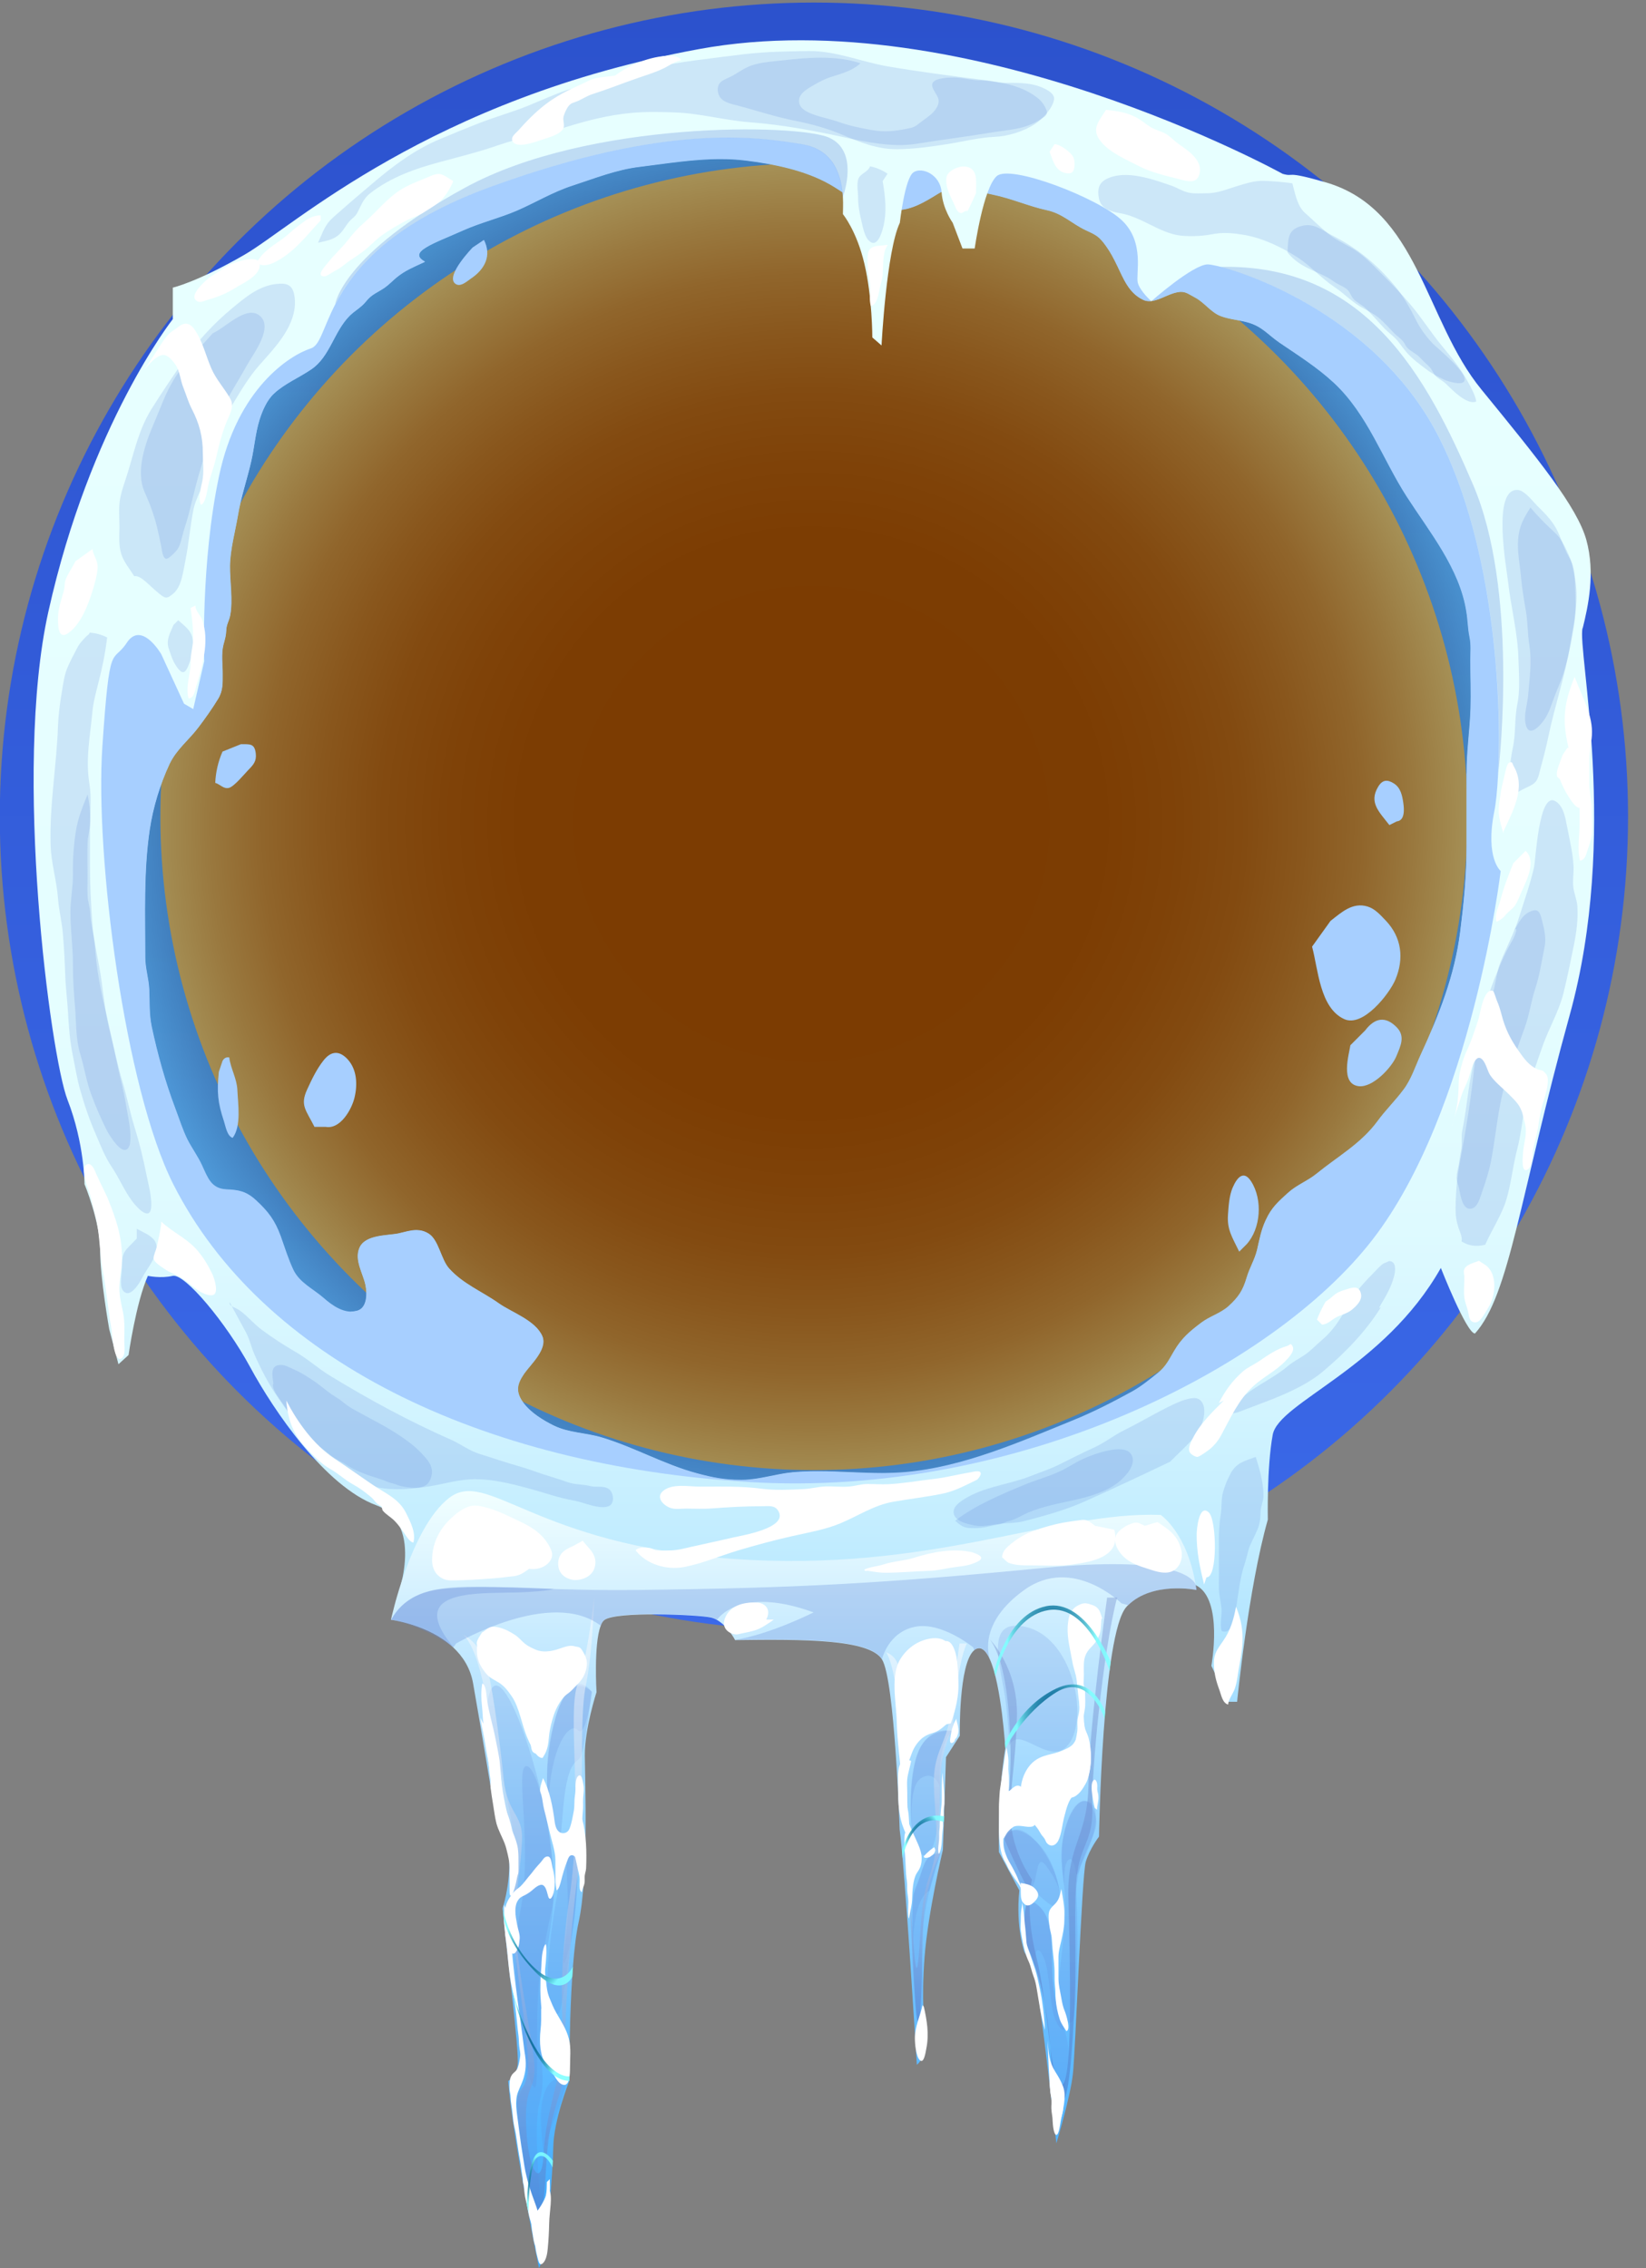 <svg width="82" height="113" viewBox="0 0 82 113" fill="none" xmlns="http://www.w3.org/2000/svg">
<rect x="0" y="0" width="82" height="113" fill="#808080" stroke="none"/>
<circle cx="40.548" cy="40.685" r="36.558" fill="#F87804" stroke="url(#paint0_linear_130_3200)" stroke-width="8"/>
<g clip-path="url(#clip0_130_3200)">
<path style="mix-blend-mode:screen" opacity="0.5" d="M76.424 49.835C81.282 29.953 69.103 9.898 49.221 5.041C29.34 0.183 9.285 12.362 4.427 32.244C-0.43 52.125 11.749 72.18 31.63 77.038C51.512 81.895 71.567 69.716 76.424 49.835Z" fill="url(#paint1_radial_130_3200)"/>
<g style="mix-blend-mode:soft-light">
<path fill-rule="evenodd" clip-rule="evenodd" d="M40.421 3.974C19.951 3.974 3.364 20.571 3.364 41.032C3.364 61.492 19.951 78.089 40.421 78.089C60.892 78.089 77.478 61.502 77.478 41.032C77.478 20.561 60.887 3.974 40.421 3.974ZM73.066 38.554C73.066 39.765 73.066 40.977 73.066 42.193C73.066 43.644 72.927 45.01 72.747 46.446C72.473 48.62 71.69 50.594 70.773 52.578C70.514 53.146 70.304 53.804 69.921 54.308C69.517 54.852 69.028 55.325 68.629 55.873C67.797 57.005 66.65 57.628 65.593 58.491C65.139 58.86 64.621 59.039 64.177 59.438C63.679 59.887 63.345 60.181 63.06 60.804C62.826 61.303 62.751 61.756 62.627 62.29C62.507 62.783 62.248 63.187 62.108 63.671C61.919 64.309 61.704 64.638 61.206 65.092C60.797 65.456 60.288 65.585 59.855 65.909C59.266 66.353 58.868 66.687 58.494 67.325C58.229 67.774 58.09 68.093 57.676 68.427C57.267 68.756 56.839 69.105 56.385 69.354C55.423 69.878 54.5 70.356 53.498 70.765C50.826 71.852 47.989 73.114 45.088 73.363C43.238 73.517 41.349 73.198 39.504 73.363C38.661 73.442 37.839 73.732 36.986 73.742C36.163 73.752 35.545 73.637 34.758 73.423C33.107 72.984 31.612 72.116 29.986 71.628C29.169 71.383 28.361 71.408 27.593 71.034C27.06 70.77 26.442 70.391 26.083 69.903C25.674 69.344 25.754 68.966 26.123 68.432C26.447 67.973 27.284 67.221 27.025 66.587C26.691 65.79 25.48 65.391 24.846 64.937C24.014 64.349 23.081 63.985 22.384 63.212C21.98 62.773 21.865 61.806 21.377 61.482C20.858 61.148 20.384 61.343 19.866 61.457C19.322 61.572 18.196 61.507 17.912 62.18C17.652 62.788 18.091 63.447 18.211 64.02C18.31 64.493 18.285 65.181 17.802 65.311C17.159 65.481 16.56 65.047 16.122 64.663C15.593 64.204 14.93 63.905 14.626 63.282C14.367 62.744 14.192 62.16 13.988 61.592C13.704 60.809 13.37 60.361 12.752 59.792C12.268 59.348 11.894 59.279 11.281 59.254C10.523 59.219 10.354 58.68 10.069 58.062C9.865 57.614 9.566 57.21 9.341 56.771C9.097 56.277 8.928 55.729 8.733 55.215C8.225 53.869 7.856 52.533 7.557 51.132C7.427 50.499 7.467 49.926 7.437 49.293C7.412 48.744 7.238 48.241 7.238 47.692C7.238 45.573 7.153 43.415 7.462 41.326C7.631 40.209 7.975 39.077 8.449 38.06C8.798 37.322 9.416 36.859 9.885 36.236C10.229 35.782 10.573 35.298 10.867 34.815C11.111 34.421 11.096 34.047 11.096 33.578C11.096 33.11 11.017 32.566 11.136 32.112C11.211 31.833 11.261 31.689 11.276 31.38C11.286 31.096 11.42 30.926 11.47 30.652C11.615 29.894 11.45 28.952 11.46 28.179C11.475 27.361 11.714 26.509 11.854 25.691C11.999 24.779 12.313 23.886 12.517 22.984C12.677 22.291 12.722 21.583 12.931 20.915C13.071 20.461 13.305 19.918 13.654 19.599C14.197 19.095 14.9 18.811 15.514 18.392C16.446 17.764 16.64 16.498 17.438 15.71C17.702 15.456 17.991 15.316 18.241 15.007C18.53 14.643 18.809 14.573 19.168 14.324C19.377 14.18 19.572 13.97 19.766 13.811C20.21 13.452 20.564 13.322 21.177 13.033C20.27 12.544 21.621 12.121 23.072 11.473C23.949 11.079 24.881 10.859 25.764 10.48C26.711 10.067 27.544 9.553 28.546 9.229C29.628 8.875 30.729 8.436 31.866 8.302C33.621 8.082 35.366 7.768 37.136 7.983C38.542 8.157 40.102 8.466 41.349 9.174C41.897 9.483 42.211 9.792 42.819 9.967C43.348 10.121 43.831 10.356 44.385 10.435C45.267 10.565 46.035 10.076 46.748 9.638C47.63 9.094 48.528 9.498 49.46 9.688C50.377 9.872 51.265 10.271 52.162 10.465C52.94 10.63 53.404 11.138 54.096 11.463C54.625 11.707 54.764 11.772 55.108 12.255C55.338 12.574 55.487 12.868 55.657 13.217C55.976 13.876 56.235 14.578 56.938 14.922C57.432 15.167 57.97 14.748 58.504 14.593C59.007 14.449 59.122 14.593 59.551 14.823C60.014 15.067 60.348 15.571 60.837 15.75C61.251 15.905 61.744 15.94 62.168 16.059C62.891 16.259 63.17 16.667 63.758 17.071C64.681 17.699 65.658 18.313 66.486 19.09C68.151 20.656 68.879 22.849 70.09 24.734C71.237 26.509 72.727 28.323 73.061 30.457C73.136 30.891 73.131 31.31 73.221 31.739C73.301 32.123 73.261 32.501 73.261 32.89C73.261 33.688 73.296 34.491 73.271 35.283C73.236 36.375 73.071 37.427 73.076 38.529L73.066 38.554Z" fill="#A7CFFF"/>
</g>
<g style="mix-blend-mode:soft-light">
<path d="M40.421 4.224C60.717 4.224 77.229 20.736 77.229 41.032C77.229 61.328 60.717 77.84 40.421 77.84C20.125 77.84 3.613 61.333 3.613 41.032C3.613 20.731 20.125 4.224 40.421 4.224ZM20.708 12.993C20.29 13.188 19.976 13.337 19.602 13.636C19.517 13.706 19.432 13.781 19.347 13.861C19.233 13.965 19.123 14.065 19.018 14.14C18.914 14.21 18.814 14.269 18.724 14.319C18.49 14.454 18.265 14.583 18.036 14.868C17.907 15.027 17.757 15.142 17.602 15.257C17.488 15.341 17.368 15.431 17.248 15.551C16.865 15.925 16.62 16.393 16.381 16.842C16.097 17.38 15.828 17.884 15.359 18.203C15.14 18.352 14.9 18.492 14.666 18.622C14.257 18.856 13.833 19.095 13.474 19.429C13.071 19.798 12.821 20.412 12.682 20.855C12.547 21.274 12.482 21.703 12.412 22.122C12.368 22.396 12.323 22.675 12.258 22.949C12.178 23.298 12.083 23.652 11.989 23.996C11.839 24.54 11.685 25.103 11.595 25.666C11.555 25.916 11.5 26.175 11.45 26.429C11.331 27.007 11.211 27.606 11.201 28.194C11.201 28.478 11.216 28.787 11.236 29.081C11.271 29.615 11.306 30.163 11.216 30.627C11.201 30.722 11.166 30.801 11.136 30.891C11.086 31.031 11.027 31.185 11.021 31.385C11.012 31.609 10.977 31.729 10.927 31.928L10.892 32.068C10.797 32.442 10.817 32.84 10.832 33.229C10.837 33.354 10.842 33.479 10.847 33.593V33.688C10.847 34.097 10.847 34.396 10.658 34.7C10.403 35.119 10.084 35.578 9.69 36.101C9.526 36.315 9.346 36.515 9.157 36.719C8.818 37.088 8.469 37.467 8.23 37.971C7.741 39.013 7.392 40.169 7.223 41.306C6.963 43.071 6.978 44.895 6.988 46.665C6.988 47.014 6.993 47.363 6.993 47.712C6.993 48.031 7.048 48.33 7.098 48.615C7.143 48.859 7.183 49.088 7.193 49.322C7.203 49.502 7.203 49.672 7.208 49.841C7.213 50.275 7.223 50.724 7.322 51.202C7.651 52.743 8.03 54.049 8.509 55.32C8.559 55.455 8.609 55.594 8.658 55.734C8.798 56.123 8.943 56.522 9.127 56.901C9.232 57.105 9.351 57.299 9.466 57.489C9.611 57.723 9.745 57.947 9.85 58.182L9.92 58.336C10.169 58.9 10.428 59.483 11.281 59.518C11.849 59.538 12.163 59.593 12.592 59.987C13.22 60.57 13.504 60.984 13.759 61.687C13.808 61.831 13.858 61.976 13.908 62.12C14.053 62.544 14.207 62.988 14.407 63.402C14.646 63.885 15.065 64.189 15.469 64.478C15.638 64.598 15.808 64.723 15.962 64.857C16.361 65.206 16.895 65.605 17.513 65.605C17.632 65.605 17.752 65.59 17.867 65.56C18.475 65.396 18.599 64.648 18.455 63.975C18.415 63.791 18.345 63.601 18.28 63.417C18.136 63.008 17.996 62.624 18.141 62.285C18.305 61.901 18.939 61.831 19.447 61.776C19.622 61.756 19.786 61.742 19.921 61.712C19.995 61.697 20.07 61.677 20.145 61.657C20.359 61.602 20.559 61.552 20.748 61.552C20.938 61.552 21.087 61.597 21.242 61.697C21.451 61.831 21.596 62.185 21.735 62.524C21.865 62.838 21.995 63.157 22.204 63.387C22.688 63.92 23.276 64.264 23.844 64.603C24.134 64.773 24.433 64.952 24.707 65.147C24.906 65.291 25.155 65.426 25.415 65.565C25.973 65.87 26.601 66.209 26.801 66.687C26.95 67.046 26.517 67.565 26.202 67.948C26.098 68.073 26.003 68.188 25.928 68.297C25.544 68.856 25.39 69.369 25.893 70.057C26.212 70.491 26.736 70.885 27.494 71.264C27.987 71.508 28.496 71.593 28.984 71.673C29.294 71.722 29.613 71.777 29.927 71.872C30.674 72.096 31.412 72.41 32.13 72.715C32.958 73.069 33.815 73.433 34.708 73.667C35.461 73.871 36.089 73.996 36.911 73.996H37.011C37.52 73.991 38.013 73.891 38.492 73.791C38.856 73.717 39.195 73.647 39.544 73.617C39.913 73.582 40.306 73.567 40.755 73.567C41.284 73.567 41.822 73.592 42.346 73.612C42.874 73.632 43.417 73.657 43.956 73.657C44.385 73.657 44.769 73.642 45.127 73.612C47.81 73.378 50.392 72.316 52.89 71.294L53.613 71C54.58 70.606 55.477 70.142 56.529 69.574C56.973 69.325 57.387 69 57.781 68.681L57.855 68.621C58.239 68.317 58.409 68.013 58.608 67.669C58.648 67.6 58.688 67.53 58.733 67.45C59.092 66.837 59.476 66.523 60.029 66.104C60.204 65.969 60.403 65.87 60.608 65.77C60.872 65.635 61.146 65.496 61.395 65.276C61.934 64.788 62.173 64.414 62.372 63.736C62.432 63.526 62.517 63.332 62.607 63.127C62.711 62.883 62.821 62.629 62.891 62.345C62.911 62.25 62.936 62.16 62.956 62.071C63.05 61.657 63.13 61.298 63.31 60.909C63.569 60.346 63.858 60.081 64.342 59.648L64.367 59.623C64.586 59.423 64.83 59.284 65.09 59.134C65.319 59.004 65.553 58.865 65.778 58.685C66.082 58.436 66.396 58.207 66.705 57.982C67.463 57.429 68.245 56.856 68.854 56.023C69.053 55.749 69.282 55.485 69.507 55.23C69.721 54.981 69.945 54.727 70.145 54.458C70.439 54.064 70.633 53.605 70.818 53.161C70.888 52.997 70.953 52.837 71.027 52.683C71.89 50.818 72.732 48.774 73.022 46.476C73.221 44.855 73.346 43.574 73.341 42.188C73.341 41.58 73.341 40.972 73.341 40.364C73.341 39.755 73.341 39.152 73.341 38.549C73.341 37.936 73.39 37.327 73.44 36.739C73.48 36.275 73.52 35.797 73.535 35.313C73.55 34.805 73.54 34.291 73.535 33.793C73.535 33.498 73.525 33.204 73.525 32.91C73.525 32.816 73.525 32.721 73.525 32.626C73.53 32.332 73.54 32.023 73.475 31.709C73.425 31.484 73.405 31.26 73.385 31.026C73.371 30.836 73.35 30.642 73.316 30.442C73.036 28.653 71.99 27.112 70.977 25.621C70.748 25.287 70.524 24.953 70.309 24.619C69.906 23.996 69.552 23.318 69.208 22.665C68.515 21.354 67.802 19.998 66.665 18.931C65.957 18.268 65.144 17.719 64.357 17.191C64.207 17.091 64.058 16.986 63.908 16.887C63.733 16.767 63.584 16.642 63.439 16.523C63.105 16.249 62.791 15.989 62.248 15.84C62.058 15.785 61.854 15.75 61.66 15.71C61.4 15.66 61.151 15.615 60.932 15.536C60.707 15.456 60.508 15.276 60.298 15.087C60.109 14.918 59.91 14.743 59.675 14.618C59.61 14.583 59.556 14.553 59.501 14.524C59.296 14.404 59.117 14.304 58.858 14.304C58.738 14.304 58.603 14.324 58.444 14.374C58.274 14.424 58.11 14.494 57.955 14.563C57.711 14.668 57.477 14.768 57.277 14.768C57.197 14.768 57.128 14.753 57.063 14.718C56.519 14.454 56.27 13.92 56.006 13.357C55.971 13.282 55.931 13.202 55.896 13.128C55.727 12.779 55.567 12.465 55.328 12.131C54.959 11.612 54.779 11.512 54.221 11.253C53.977 11.138 53.752 10.994 53.538 10.854C53.159 10.605 52.765 10.351 52.232 10.241C51.813 10.151 51.404 10.017 50.971 9.872C50.502 9.718 50.023 9.558 49.53 9.463C49.355 9.428 49.186 9.384 49.016 9.344C48.607 9.244 48.189 9.139 47.765 9.139C47.341 9.139 46.982 9.239 46.643 9.448L46.603 9.473C46 9.847 45.377 10.231 44.704 10.231C44.619 10.231 44.534 10.226 44.45 10.211C44.11 10.161 43.796 10.052 43.462 9.932C43.283 9.867 43.098 9.802 42.909 9.747C42.53 9.638 42.271 9.468 41.972 9.274C41.822 9.179 41.672 9.079 41.493 8.975C40.097 8.187 38.367 7.898 37.186 7.753C36.777 7.703 36.363 7.678 35.914 7.678C34.827 7.678 33.736 7.823 32.679 7.963C32.404 7.998 32.13 8.037 31.856 8.067C30.924 8.177 30.026 8.486 29.154 8.785C28.93 8.86 28.71 8.935 28.486 9.01C27.838 9.219 27.254 9.508 26.691 9.787C26.362 9.952 26.028 10.116 25.679 10.271C25.265 10.445 24.831 10.595 24.413 10.735C23.944 10.894 23.455 11.054 22.987 11.263C22.772 11.358 22.563 11.447 22.364 11.532C21.346 11.966 20.674 12.255 20.654 12.704C20.654 12.814 20.683 12.908 20.738 12.988L20.708 12.993ZM40.421 3.974C19.951 3.974 3.364 20.571 3.364 41.032C3.364 61.492 19.951 78.089 40.421 78.089C60.892 78.089 77.478 61.502 77.478 41.032C77.478 20.561 60.887 3.974 40.421 3.974ZM17.498 65.366C16.964 65.366 16.481 65.002 16.112 64.678C15.583 64.219 14.92 63.92 14.616 63.297C14.357 62.758 14.182 62.175 13.978 61.607C13.694 60.824 13.36 60.376 12.742 59.807C12.258 59.363 11.884 59.294 11.271 59.269C10.513 59.234 10.344 58.695 10.059 58.077C9.855 57.628 9.556 57.225 9.331 56.786C9.087 56.292 8.918 55.744 8.723 55.23C8.215 53.884 7.846 52.548 7.547 51.147C7.417 50.514 7.457 49.941 7.427 49.308C7.402 48.759 7.228 48.256 7.228 47.707C7.228 45.588 7.143 43.43 7.452 41.341C7.621 40.224 7.965 39.092 8.439 38.075C8.788 37.337 9.406 36.874 9.875 36.251C10.219 35.797 10.563 35.313 10.857 34.83C11.101 34.436 11.086 34.062 11.086 33.593C11.086 33.125 11.007 32.581 11.126 32.127C11.201 31.848 11.251 31.704 11.266 31.395C11.276 31.11 11.41 30.941 11.46 30.667C11.605 29.909 11.44 28.967 11.45 28.194C11.465 27.376 11.704 26.524 11.844 25.706C11.989 24.794 12.303 23.901 12.507 22.999C12.667 22.306 12.712 21.598 12.921 20.93C13.061 20.476 13.295 19.933 13.644 19.614C14.187 19.11 14.89 18.826 15.504 18.407C16.436 17.779 16.63 16.513 17.428 15.725C17.692 15.471 17.981 15.331 18.231 15.022C18.52 14.658 18.799 14.588 19.158 14.339C19.367 14.195 19.562 13.985 19.756 13.826C20.2 13.467 20.554 13.337 21.167 13.048C20.26 12.559 21.611 12.136 23.062 11.487C23.939 11.094 24.871 10.874 25.754 10.495C26.701 10.082 27.534 9.568 28.536 9.244C29.617 8.89 30.719 8.451 31.856 8.317C33.202 8.152 34.538 7.928 35.884 7.928C36.298 7.928 36.712 7.948 37.126 7.998C38.532 8.172 40.092 8.481 41.339 9.189C41.887 9.498 42.201 9.807 42.809 9.982C43.338 10.136 43.821 10.371 44.375 10.45C44.474 10.465 44.569 10.47 44.669 10.47C45.427 10.47 46.105 10.042 46.738 9.653C47.067 9.453 47.396 9.379 47.73 9.379C48.293 9.379 48.867 9.583 49.45 9.698C50.367 9.882 51.255 10.281 52.152 10.475C52.93 10.64 53.394 11.148 54.087 11.473C54.615 11.717 54.755 11.782 55.099 12.265C55.328 12.584 55.477 12.878 55.647 13.227C55.966 13.886 56.225 14.588 56.928 14.932C57.033 14.987 57.143 15.007 57.252 15.007C57.651 15.007 58.07 14.728 58.489 14.603C58.628 14.563 58.738 14.543 58.833 14.543C59.082 14.543 59.227 14.663 59.536 14.828C59.999 15.072 60.333 15.576 60.822 15.755C61.236 15.91 61.729 15.944 62.153 16.064C62.876 16.264 63.155 16.672 63.743 17.076C64.666 17.704 65.643 18.318 66.471 19.095C68.136 20.661 68.864 22.854 70.075 24.739C71.222 26.514 72.712 28.328 73.046 30.462C73.121 30.896 73.116 31.315 73.206 31.744C73.286 32.127 73.246 32.506 73.246 32.895C73.246 33.693 73.281 34.496 73.256 35.288C73.221 36.38 73.056 37.432 73.061 38.534C73.061 39.745 73.061 40.957 73.061 42.173C73.061 43.624 72.922 44.99 72.742 46.426C72.468 48.6 71.685 50.574 70.768 52.558C70.509 53.127 70.299 53.785 69.915 54.288C69.512 54.832 69.023 55.305 68.624 55.854C67.792 56.985 66.645 57.608 65.588 58.471C65.134 58.84 64.616 59.019 64.172 59.418C63.674 59.867 63.34 60.161 63.055 60.784C62.821 61.283 62.746 61.736 62.622 62.27C62.502 62.764 62.243 63.167 62.103 63.651C61.914 64.289 61.699 64.618 61.201 65.072C60.792 65.436 60.283 65.565 59.85 65.889C59.261 66.333 58.863 66.667 58.489 67.305C58.224 67.754 58.085 68.073 57.671 68.407C57.262 68.736 56.834 69.085 56.38 69.334C55.418 69.858 54.495 70.337 53.493 70.745C50.821 71.832 47.984 73.094 45.083 73.343C44.699 73.373 44.315 73.388 43.931 73.388C42.864 73.388 41.792 73.298 40.73 73.298C40.316 73.298 39.908 73.313 39.499 73.348C38.656 73.427 37.834 73.717 36.981 73.727C36.951 73.727 36.916 73.727 36.886 73.727C36.109 73.727 35.51 73.612 34.748 73.408C33.097 72.969 31.602 72.101 29.977 71.613C29.159 71.368 28.351 71.393 27.583 71.019C27.05 70.755 26.432 70.376 26.073 69.888C25.664 69.329 25.744 68.951 26.113 68.417C26.437 67.958 27.274 67.206 27.015 66.573C26.681 65.775 25.47 65.376 24.836 64.922C24.004 64.334 23.072 63.97 22.374 63.197C21.97 62.758 21.855 61.791 21.366 61.467C21.152 61.328 20.943 61.283 20.738 61.283C20.449 61.283 20.16 61.377 19.856 61.447C19.312 61.562 18.186 61.497 17.902 62.17C17.642 62.779 18.081 63.437 18.201 64.01C18.3 64.484 18.276 65.171 17.787 65.301C17.687 65.326 17.592 65.341 17.498 65.341V65.366Z" fill="#A7CFFF"/>
</g>
<path fill-rule="evenodd" clip-rule="evenodd" d="M78.845 31.305C79.119 30.203 79.483 28.553 79.029 26.903C78.57 25.253 76.641 22.884 73.804 19.41C70.957 15.935 70.688 10.431 66.042 9.084C63.913 8.471 64.541 8.84 63.898 8.661C63.898 8.661 48.218 -0.009 34.832 2.444C21.446 4.897 14.571 11.318 12.183 12.689C9.795 14.07 8.609 14.329 8.609 14.329V15.9C8.609 15.9 4.486 21.125 2.407 30.487C0.642 38.444 2.516 52.623 3.364 54.797C4.211 56.97 4.211 58.999 4.211 58.999C4.211 58.999 4.989 60.864 4.989 62.285C4.989 63.706 5.443 66.228 5.443 66.228L5.901 67.969L6.405 67.51C6.405 67.51 6.774 64.897 7.367 63.566C7.367 63.566 8.01 63.706 8.604 63.566C9.197 63.432 11.266 65.904 12.457 68.103C13.649 70.307 16.206 74.051 18.739 74.993C21.272 75.94 19.701 79.834 19.701 79.834C19.701 79.834 29.418 79.61 40.974 78.877C52.526 78.144 59.581 78.981 59.581 78.981C60.962 79.674 60.348 82.995 60.348 82.995L61.206 84.785H61.63C61.63 84.785 62.183 79.141 63.16 75.711C63.16 75.711 63.105 73.109 63.404 71.483C63.703 69.858 68.938 68.193 71.78 63.172C71.78 63.172 73.061 66.438 73.48 66.438C75.22 64.513 75.724 59.518 78.196 50.584C80.674 41.65 78.565 32.387 78.84 31.29L78.845 31.305ZM68.39 61.742C63.439 68.163 50.686 74.654 37.305 73.836C23.919 73.024 13.041 67.704 8.638 59.01C6.206 54.193 4.73 42.652 5.099 37.208C5.468 31.759 5.587 33.135 6.32 32.018C7.058 30.906 8.035 32.596 8.035 32.596L9.167 35.059L9.626 35.328L10.174 32.945C10.174 32.945 9.99 28.069 10.912 23.722C11.824 19.375 14.397 17.714 15.493 17.355C15.947 17.206 16.092 16.338 16.71 15.147C17.592 13.457 19.437 11.118 24.522 9.279C33.197 6.133 37.704 6.816 39.938 7.185C41.603 7.449 41.932 8.835 41.992 9.832C42.011 10.186 41.992 10.48 41.992 10.67C41.992 10.67 42.675 11.492 43.063 13.143C43.457 14.793 43.457 16.812 43.457 16.812L43.916 17.211C43.916 17.211 44.16 12.509 44.828 11.099C44.828 11.099 45.073 8.895 45.501 8.591C45.93 8.287 46.847 8.711 46.907 9.568C46.967 10.426 47.461 11.099 47.461 11.099L47.949 12.38H48.557C48.557 12.38 48.981 9.384 49.654 8.775C50.327 8.167 54.73 9.872 55.891 10.979C57.053 12.076 56.564 13.671 56.684 14.095C56.804 14.519 57.357 15.007 57.357 15.007C57.357 15.007 59.431 13.173 60.169 13.173C60.264 13.173 60.488 13.213 60.807 13.292C62.851 13.821 68.859 16.164 71.715 21.842C74.422 27.227 74.826 34.735 74.632 38.539C74.632 38.564 74.632 38.579 74.632 38.589C74.587 39.406 74.522 40.044 74.437 40.453C73.984 42.762 74.761 43.395 74.761 43.395C74.761 43.395 73.341 55.325 68.39 61.742Z" fill="url(#paint2_linear_130_3200)"/>
<path fill-rule="evenodd" clip-rule="evenodd" d="M59.615 79.216C59.615 79.216 57.427 78.767 56.2 79.974C56.17 79.998 56.146 80.023 56.121 80.053C54.914 81.365 54.75 91.505 54.75 91.505C54.75 91.505 54.281 92.108 54.087 92.771C53.897 93.434 53.578 102.194 53.448 103.336C53.324 104.477 52.626 106.781 52.626 106.781C52.626 106.781 51.863 99.861 51.609 98.799C51.355 97.742 51.035 97.258 51.035 97.258C51.035 97.258 50.592 96.042 50.781 94.182L49.764 92.273C49.764 92.273 49.699 89.381 50.083 87.108C50.083 87.108 49.894 83.957 49.31 82.666C49.31 82.666 49.31 82.666 49.305 82.656C49.151 82.312 48.966 82.102 48.752 82.122C48.667 82.127 48.593 82.167 48.528 82.222C47.75 82.88 47.815 86.48 47.815 86.48L47.127 87.546L46.972 92.163C46.972 92.163 46.229 95.289 46.06 97.503C45.895 99.716 46.06 100.908 46.06 100.908C46.06 100.908 46.354 102.289 45.676 102.872C45.676 102.872 45.083 93.061 44.819 91.151C44.819 91.151 44.579 83.683 43.936 82.671C43.293 81.659 39.987 81.669 36.622 81.713C36.622 81.713 36.258 81.01 35.72 80.711C35.625 80.651 35.52 80.612 35.416 80.587C34.718 80.442 30.695 80.273 30.111 80.711C30.031 80.766 29.972 80.871 29.922 81.01C29.573 81.923 29.717 84.306 29.717 84.306C29.717 84.306 29.124 86.131 29.134 87.462C29.149 88.793 29.319 93.559 28.825 95.773C28.336 97.986 28.361 103.68 28.361 103.68C28.361 103.68 27.588 105.599 27.564 106.96C27.539 108.326 27.19 112.27 27.19 112.27L26.851 113.003C26.851 113.003 25.569 106.701 25.315 103.675C25.315 103.675 25.694 103.55 25.789 102.872C25.883 102.194 25.186 96.835 25.041 95.055C25.041 95.055 25.375 94.108 25.375 92.781C25.375 91.455 24.752 90.902 24.752 90.902C24.752 90.902 24.054 86.614 23.57 83.877C23.436 83.104 23.052 82.521 22.573 82.072C21.342 80.926 19.477 80.701 19.477 80.701C19.477 80.701 20.449 76.13 22.369 74.634C24.293 73.138 26.581 76.957 36.488 77.665C46.394 78.378 52.471 75.287 57.826 75.477C57.826 75.477 59.147 76.364 59.571 78.991C59.581 79.066 59.596 79.141 59.605 79.216H59.615Z" fill="url(#paint3_linear_130_3200)"/>
<g style="mix-blend-mode:multiply" opacity="0.2">
<path fill-rule="evenodd" clip-rule="evenodd" d="M24.244 85.198C24.578 81.345 26.816 87.452 27.39 91.615C27.963 95.778 27.07 96.341 26.976 100.035C26.881 103.73 27.23 103.236 26.851 104.886C26.472 106.536 27.225 111.697 26.916 111.682C26.602 111.672 25.36 105.27 25.834 104.428C26.308 103.585 26.308 103.585 25.914 101.456C25.515 99.327 25.36 94.088 25.754 93.479C26.153 92.871 24.244 85.194 24.244 85.194V85.198Z" fill="#6088DB"/>
</g>
<g style="mix-blend-mode:multiply" opacity="0.2">
<path fill-rule="evenodd" clip-rule="evenodd" d="M27.833 100.295C26.547 101.476 27.753 92.831 28.356 92.412C28.959 91.994 28.85 93.978 28.466 96.67C28.082 99.362 27.957 100.18 27.833 100.295Z" fill="#6088DB"/>
</g>
<g style="mix-blend-mode:multiply" opacity="0.2">
<path fill-rule="evenodd" clip-rule="evenodd" d="M28.022 103.565C27.255 103.44 26.831 104.452 26.975 106.163C27.12 107.873 26.99 107.17 27.579 105.694C28.167 104.218 28.306 103.61 28.022 103.565Z" fill="#6088DB"/>
</g>
<g style="mix-blend-mode:multiply" opacity="0.2">
<path fill-rule="evenodd" clip-rule="evenodd" d="M29.483 84.291C28.341 82.77 27.135 86.091 27.259 88.853C27.384 91.615 27.793 93.604 28.017 90.548C28.241 87.492 28.73 87.945 28.939 87.492C29.149 87.038 29.478 84.286 29.478 84.286L29.483 84.291Z" fill="#6088DB"/>
</g>
<g style="mix-blend-mode:multiply" opacity="0.2">
<path fill-rule="evenodd" clip-rule="evenodd" d="M47.471 86.235C47.471 86.235 46.249 86.071 45.756 87.243C45.262 88.414 45.202 91.874 45.836 92.343C46.469 92.811 46.818 91.266 46.838 89.067C46.852 86.868 47.471 86.235 47.471 86.235Z" fill="#6088DB"/>
</g>
<g style="mix-blend-mode:multiply" opacity="0.2">
<path fill-rule="evenodd" clip-rule="evenodd" d="M46.843 92.353C46.01 92.223 46.01 93.205 45.627 93.978C45.248 94.751 45.532 98.45 45.627 100.1C45.721 101.75 46.065 100.065 45.926 97.642C45.781 95.219 46.843 92.353 46.843 92.353Z" fill="#6088DB"/>
</g>
<g style="mix-blend-mode:multiply" opacity="0.2">
<path fill-rule="evenodd" clip-rule="evenodd" d="M50.033 91.625C50.836 90.019 52.75 92.886 52.795 94.397C52.845 95.907 51.659 94.053 51.225 94.117C50.786 94.182 49.839 92.019 50.033 91.625Z" fill="#6088DB"/>
</g>
<g style="mix-blend-mode:multiply" opacity="0.2">
<path fill-rule="evenodd" clip-rule="evenodd" d="M51.155 96.924C50.746 95.03 51.205 94.187 51.943 95.169C52.681 96.152 52.167 98.206 52.656 99.906C53.145 101.606 53.404 101.73 53.085 103.73C52.766 105.729 52.536 104.747 52.417 102.977C52.297 101.207 51.883 98.151 51.155 96.924Z" fill="#6088DB"/>
</g>
<g style="mix-blend-mode:multiply" opacity="0.2">
<path fill-rule="evenodd" clip-rule="evenodd" d="M54.605 90.608C54.136 88.404 52.571 90.677 52.94 93.29C53.309 95.902 52.695 97.857 52.75 99.133C52.805 100.409 53.283 101.132 53.463 100.609C53.642 100.08 53.737 96.501 53.633 94.556C53.528 92.607 54.784 91.45 54.605 90.608Z" fill="#6088DB"/>
</g>
<g style="mix-blend-mode:multiply" opacity="0.2">
<path fill-rule="evenodd" clip-rule="evenodd" d="M50.272 86.993C50.751 85.802 52.416 88.255 53.319 86.784C54.226 85.308 53.343 81.589 51.13 81.065C48.916 80.537 49.913 83.169 50.108 84.82C50.297 86.47 50.272 86.993 50.272 86.993Z" fill="#6088DB"/>
</g>
<g style="mix-blend-mode:multiply" opacity="0.2">
<path fill-rule="evenodd" clip-rule="evenodd" d="M53.783 93.071C53.538 93.998 53.638 92.547 53.289 92.632C52.94 92.712 53.02 94.013 53.02 94.013C53.02 94.013 52.841 92.921 52.9 92.053C52.965 91.191 53.444 89.63 54.122 89.735C54.8 89.845 54.596 90.967 54.426 91.535C54.257 92.103 53.783 93.071 53.783 93.071Z" fill="#6088DB"/>
</g>
<g style="mix-blend-mode:multiply" opacity="0.2">
<path fill-rule="evenodd" clip-rule="evenodd" d="M51.006 94.013C51.833 94.661 51.449 92.058 52.112 92.956C52.776 93.858 52.79 94.297 52.79 94.297C52.79 94.297 52.621 92.687 51.624 91.749C50.627 90.812 50.019 91.191 50.008 91.869C49.994 92.542 50.756 93.813 51.006 94.008V94.013Z" fill="#6088DB"/>
</g>
<g style="mix-blend-mode:multiply" opacity="0.2">
<path fill-rule="evenodd" clip-rule="evenodd" d="M51.743 98.515C51.249 96.69 51.987 96.795 52.202 98.37C52.416 99.951 52.391 100.285 52.645 100.778C52.9 101.272 53.024 101.107 53.024 101.107C53.024 101.107 52.546 100.005 52.451 98.699C52.356 97.393 52.551 95.813 51.883 95.095C51.215 94.377 50.806 94.88 51.155 96.924C51.155 96.924 51.608 97.931 51.748 98.52L51.743 98.515Z" fill="#6088DB"/>
</g>
<g style="mix-blend-mode:multiply" opacity="0.2">
<path fill-rule="evenodd" clip-rule="evenodd" d="M46.837 89.062C46.837 89.062 46.598 88.15 45.885 88.594C45.172 89.037 45.476 91.445 45.476 91.445C45.476 91.445 44.674 85.782 47.471 86.231C47.471 86.231 46.673 86.719 46.837 89.062Z" fill="#6088DB"/>
</g>
<g style="mix-blend-mode:multiply" opacity="0.2">
<path fill-rule="evenodd" clip-rule="evenodd" d="M45.466 97.159C45.521 94.352 46.304 94.212 46.304 94.212L46.847 92.353C46.847 92.353 46.254 92.288 46.03 92.916C45.805 93.549 45.661 94.088 45.536 94.302C45.412 94.516 45.471 97.159 45.471 97.159H45.466Z" fill="#6088DB"/>
</g>
<g style="mix-blend-mode:multiply" opacity="0.2">
<path fill-rule="evenodd" clip-rule="evenodd" d="M27.324 89.855C27.424 87.008 28.376 85.742 28.785 86.201C29.194 86.659 29.488 84.291 29.488 84.291C29.488 84.291 28.351 83.1 27.683 85.562C27.015 88.025 27.329 89.855 27.329 89.855H27.324Z" fill="#6088DB"/>
</g>
<g style="mix-blend-mode:multiply" opacity="0.2">
<path fill-rule="evenodd" clip-rule="evenodd" d="M27.578 94.536C27.638 91.445 26.746 87.846 26.197 87.995C25.649 88.145 26.556 92.133 25.913 95.249C25.27 98.36 26.207 103.565 26.581 103.974C26.955 104.383 26.556 100.429 26.95 97.956C27.344 95.484 27.573 95.025 27.583 94.536H27.578Z" fill="#6088DB"/>
</g>
<g style="mix-blend-mode:multiply" opacity="0.2">
<path fill-rule="evenodd" clip-rule="evenodd" d="M28.356 92.407C28.007 92.781 28.51 94.466 28.161 96.78C27.812 99.093 28.505 97.054 28.67 95.025C28.839 92.991 28.799 92.278 28.351 92.407H28.356Z" fill="#6088DB"/>
</g>
<path style="mix-blend-mode:multiply" opacity="0.5" fill-rule="evenodd" clip-rule="evenodd" d="M23.051 81.414C24.482 82.746 24.627 89.272 25.385 91.136C26.142 93.001 25.499 93.549 25.524 95.498C25.549 97.448 26.462 102.149 26.302 103.221C26.147 104.293 25.783 103.884 25.753 104.682C25.729 105.479 26.407 110.385 26.835 110.166C27.264 109.941 27.09 107.917 27.389 106.192C27.693 104.467 28.216 103.899 28.157 102.378C28.097 100.853 28.376 96.58 28.775 93.419C29.174 90.259 28.81 85.822 29.179 84.007C29.547 82.192 29.597 79.595 29.597 79.595C29.597 79.595 29.313 82.411 28.775 83.912C28.236 85.413 29.074 89.84 28.361 94.611C27.643 99.382 28.266 101.416 27.882 103.086C27.503 104.752 27.169 105.734 27.075 107.399C26.98 109.069 26.322 108.221 26.217 106.048C26.113 103.874 26.621 104.223 26.631 103.081C26.646 101.94 25.514 97.283 25.689 95.105C25.863 92.926 25.928 93.11 26.003 91.734C26.078 90.358 25.29 90.438 25.095 88.648C24.906 86.859 24.642 84.805 24.333 83.324C24.023 81.843 23.046 81.424 23.046 81.424L23.051 81.414Z" fill="url(#paint4_linear_130_3200)"/>
<path style="mix-blend-mode:multiply" opacity="0.5" fill-rule="evenodd" clip-rule="evenodd" d="M44.151 82.327C45.033 83.768 45.093 90.942 45.213 92.746C45.333 94.551 45.547 100.544 45.726 100.733C45.906 100.923 45.911 98.116 45.991 95.957C46.07 93.799 46.843 92.353 46.843 92.353C46.843 92.353 46.739 88.788 46.933 87.731C47.132 86.679 47.466 86.116 47.466 86.116C47.466 86.116 47.641 82.98 48.164 81.883H47.8C47.8 81.883 47.401 84.69 47.292 85.672C47.182 86.654 46.579 87.287 46.529 88.524C46.479 89.765 46.803 91.306 46.544 92.592C46.285 93.878 46.006 93.529 45.831 96.546C45.657 99.562 45.557 97.548 45.362 94.781C45.168 92.009 45.258 91.002 45.193 88.638C45.128 86.275 44.909 83.728 44.779 83.094C44.654 82.461 44.146 82.322 44.146 82.322L44.151 82.327Z" fill="url(#paint5_linear_130_3200)"/>
<path style="mix-blend-mode:multiply" opacity="0.5" fill-rule="evenodd" clip-rule="evenodd" d="M49.32 81.694C50.128 82.746 50.322 85.438 50.342 87.267C50.367 89.097 50.033 91.625 50.033 91.625C50.033 91.625 50.771 93.345 51.225 94.117C51.225 94.117 50.841 96.176 51.155 96.924C51.469 97.672 52.057 99.098 52.272 101.456C52.486 103.814 52.461 104.692 52.8 104.811C53.139 104.931 53.349 103.43 53.508 100.404C53.673 97.378 53.453 94.676 53.673 93.26C53.892 91.839 54.465 91.665 54.416 90.014C54.366 88.364 54.939 82.297 55.652 79.595H55.153C55.153 79.595 54.251 86.091 54.226 88.833C54.201 91.575 53.149 91.839 53.224 94.576C53.299 97.313 53.473 103.854 52.89 103.874C52.307 103.894 52.232 99.911 51.634 97.522C51.03 95.135 51.409 93.644 51.409 93.644C51.409 93.644 50.397 92.273 50.352 90.578C50.303 88.883 50.592 88.015 50.661 85.562C50.731 83.104 49.33 81.704 49.33 81.704L49.32 81.694Z" fill="url(#paint6_linear_130_3200)"/>
<g style="mix-blend-mode:soft-light">
<path fill-rule="evenodd" clip-rule="evenodd" d="M54.913 80.642C54.829 80.392 54.804 80.248 54.664 80.108C54.58 80.023 54.485 79.989 54.385 79.954C54.176 79.879 54.026 79.839 53.812 79.934C53.617 80.018 53.463 80.118 53.333 80.358C53.238 80.537 53.203 80.826 53.188 81.055C53.159 81.644 53.333 82.262 53.428 82.82C53.478 83.114 53.592 83.369 53.632 83.673C53.677 84.017 53.697 84.371 53.747 84.71C53.817 85.139 53.827 85.582 53.807 86.026C53.797 86.34 53.637 86.634 53.498 86.844C53.358 87.043 53.099 87.138 52.919 87.218C52.436 87.432 51.937 87.397 51.483 87.776C51.055 88.135 50.741 88.878 50.88 89.626C50.995 90.234 51.264 90.583 51.578 90.957C51.698 91.096 51.753 91.191 51.852 91.361C51.907 91.455 51.972 91.51 52.032 91.6C52.072 91.66 52.097 91.749 52.137 91.804C52.321 92.043 52.585 91.974 52.725 91.695C52.889 91.365 52.924 90.852 53.029 90.478C53.134 90.079 53.238 89.655 53.503 89.426C53.757 89.207 54.046 89.067 54.186 88.638C54.315 88.249 54.39 87.661 54.315 87.237C54.265 86.958 54.146 86.704 54.096 86.43C54.051 86.176 53.996 85.832 53.991 85.572C53.986 85.253 53.946 84.949 53.946 84.63C53.946 84.226 53.996 83.832 53.996 83.428C53.996 83.09 53.961 82.746 54.086 82.451C54.211 82.162 54.395 82.058 54.555 81.843C54.664 81.704 54.774 81.484 54.814 81.285C54.874 80.996 54.844 80.542 54.894 80.647L54.913 80.642Z" fill="white"/>
<path fill-rule="evenodd" clip-rule="evenodd" d="M52.87 94.118C52.79 94.481 52.755 94.651 52.561 94.855C52.461 94.96 52.306 95.08 52.262 95.259C52.207 95.484 52.262 95.808 52.292 96.022C52.316 96.192 52.371 96.336 52.391 96.501C52.411 96.71 52.421 96.924 52.441 97.134C52.476 97.523 52.541 97.931 52.536 98.33C52.536 98.56 52.536 98.769 52.561 98.993C52.586 99.193 52.571 99.392 52.591 99.592C52.621 99.951 52.685 100.27 52.79 100.594C52.87 100.838 53.01 101.003 53.124 101.197C53.358 101.142 53.114 100.374 53.054 100.225C52.95 99.981 52.915 99.786 52.865 99.502C52.81 99.183 52.73 98.904 52.73 98.565C52.73 98.216 52.73 97.867 52.73 97.518C52.73 97.209 52.81 96.964 52.875 96.675C52.94 96.391 53.014 96.027 53.02 95.733C53.02 95.508 53.039 95.254 53.014 95.035C52.999 94.925 52.98 94.681 52.875 94.118H52.87Z" fill="white"/>
<path fill-rule="evenodd" clip-rule="evenodd" d="M47.391 85.697C47.137 85.901 46.838 86.225 46.544 86.315C46.304 86.385 46.06 86.47 45.851 86.679C45.646 86.883 45.497 87.123 45.387 87.452C45.327 87.631 45.233 87.821 45.203 88.015C45.178 88.185 45.183 88.379 45.158 88.554C45.108 88.967 45.178 89.366 45.198 89.77C45.203 89.935 45.233 90.194 45.088 90.064C44.978 89.965 44.973 89.71 44.948 89.541C44.893 89.227 44.933 88.928 44.908 88.609C44.839 87.676 44.694 86.724 44.674 85.787C44.649 84.78 44.34 83.448 44.873 82.626C45.252 82.038 45.786 81.734 46.324 81.639C46.638 81.584 47.052 81.599 47.286 81.958C47.391 82.117 47.481 82.317 47.536 82.521C47.601 82.766 47.581 83.01 47.581 83.269C47.581 83.972 47.521 84.695 47.391 85.697Z" fill="white"/>
<path fill-rule="evenodd" clip-rule="evenodd" d="M45.297 90.887C45.172 91.151 45.052 91.286 45.057 91.58C45.057 91.789 45.042 92.004 45.067 92.213C45.127 92.702 45.102 93.215 45.177 93.699C45.207 93.908 45.177 94.108 45.207 94.317C45.227 94.481 45.252 94.616 45.252 94.786C45.252 94.915 45.207 95.548 45.286 95.578C45.336 95.239 45.431 94.95 45.441 94.596C45.451 94.212 45.481 93.644 45.665 93.335C45.735 93.215 45.805 93.14 45.855 92.991C45.905 92.841 45.915 92.742 45.915 92.572C45.915 92.128 45.63 91.7 45.297 90.887Z" fill="white"/>
<path fill-rule="evenodd" clip-rule="evenodd" d="M50.916 94.606C50.926 94.845 50.971 95.075 51.006 95.309C51.026 95.479 51.031 95.653 51.05 95.823C51.09 96.127 51.11 96.441 51.135 96.75C51.155 96.969 51.26 97.189 51.325 97.388C51.409 97.632 51.494 97.882 51.574 98.131C51.659 98.4 51.718 98.689 51.778 98.973C51.828 99.213 51.878 99.442 51.913 99.686C51.983 100.165 52.038 100.659 52.057 101.147C51.853 100.474 51.758 99.716 51.634 99.008C51.599 98.809 51.554 98.629 51.484 98.45C51.394 98.226 51.355 97.961 51.255 97.747C51.09 97.398 50.986 96.989 50.916 96.575C50.896 96.446 50.866 96.311 50.851 96.177C50.831 96.022 50.851 95.862 50.851 95.708C50.851 95.538 50.851 95.389 50.871 95.224C50.906 95 50.941 94.771 50.946 94.541C50.946 94.367 50.916 94.202 50.846 94.053C50.806 93.963 50.756 93.878 50.701 93.803C50.657 93.734 50.607 93.674 50.557 93.604C50.457 93.464 50.362 93.315 50.273 93.16C50.203 93.041 50.153 92.896 50.083 92.781C50.013 92.667 49.959 92.542 49.914 92.403C49.844 92.183 49.819 91.984 49.794 91.749C49.779 91.59 49.764 91.45 49.764 91.281C49.764 91.066 49.764 90.852 49.764 90.633C49.764 90.428 49.764 90.229 49.764 90.024C49.764 89.81 49.784 89.616 49.794 89.406C49.804 89.187 49.849 88.948 49.879 88.738C49.909 88.554 49.924 88.359 49.959 88.175C49.993 87.975 50.028 87.781 50.053 87.576C50.068 87.467 50.103 87.203 50.143 87.063C50.178 87.262 50.233 87.502 50.238 87.716C50.243 87.91 50.218 88.11 50.243 88.304C50.268 88.504 50.268 88.688 50.268 88.893C50.268 89.052 50.243 89.202 50.238 89.361C50.223 89.68 50.168 89.984 50.128 90.299C50.078 90.672 49.983 91.031 49.983 91.42C49.983 91.59 49.974 91.769 49.989 91.934C50.008 92.123 50.048 92.243 50.108 92.403C50.193 92.637 50.313 92.816 50.427 93.021C50.552 93.255 50.672 93.479 50.766 93.744C50.786 93.798 51.001 94.202 50.916 94.222L50.906 94.601L50.916 94.606Z" fill="white"/>
<path fill-rule="evenodd" clip-rule="evenodd" d="M52.282 103.635C52.297 103.829 52.302 104.029 52.327 104.218C52.352 104.388 52.396 104.552 52.416 104.722C52.436 104.861 52.456 104.996 52.481 105.131C52.506 105.27 52.501 105.415 52.536 105.549C52.561 105.644 52.626 105.988 52.73 105.853C52.795 105.769 52.86 105.549 52.89 105.435C52.92 105.31 52.995 105.086 52.945 104.951C52.905 104.831 52.79 104.757 52.73 104.662C52.651 104.532 52.551 104.398 52.496 104.243C52.416 104.019 52.346 103.814 52.287 103.635H52.282Z" fill="white"/>
<path fill-rule="evenodd" clip-rule="evenodd" d="M45.866 100.454C45.781 100.888 45.706 101.267 45.706 101.715C45.706 101.8 45.681 102.558 45.831 102.503C45.861 102.493 45.916 102.354 45.925 102.314C45.955 102.209 45.975 102.069 45.99 101.96C46.04 101.516 46.02 101.122 45.861 100.449L45.866 100.454Z" fill="white"/>
<path fill-rule="evenodd" clip-rule="evenodd" d="M47.521 85.862C47.451 86.071 47.382 86.24 47.362 86.47C47.357 86.554 47.312 86.689 47.332 86.769C47.367 86.908 47.496 86.819 47.546 86.754C47.561 86.734 47.566 86.684 47.581 86.654C47.606 86.614 47.636 86.604 47.661 86.559C47.691 86.5 47.721 86.4 47.736 86.335C47.761 86.21 47.736 86.086 47.716 85.966C47.696 85.856 47.646 85.737 47.646 85.627L47.521 85.862Z" fill="white"/>
<path fill-rule="evenodd" clip-rule="evenodd" d="M46.947 88.339C46.907 88.788 46.922 89.222 46.917 89.67C46.917 89.835 46.897 89.999 46.877 90.159C46.858 90.334 46.852 90.508 46.828 90.688C46.808 90.842 46.828 90.992 46.803 91.146C46.783 91.286 46.788 91.425 46.788 91.565C46.788 91.809 46.698 92.118 46.763 92.358C46.862 92.328 46.912 91.879 46.917 91.754C46.927 91.585 46.937 91.405 46.952 91.236C46.962 91.146 46.977 91.066 46.982 90.977C46.982 90.877 46.972 90.777 46.982 90.677C46.992 90.613 47.007 90.558 47.012 90.493C47.022 90.383 47.002 90.269 47.012 90.159C47.017 90.059 47.042 89.97 47.047 89.87C47.047 89.77 47.047 89.665 47.047 89.566C47.047 89.386 47.027 89.177 47.007 88.997C46.977 88.718 46.962 88.429 46.952 88.339H46.947Z" fill="white"/>
<path fill-rule="evenodd" clip-rule="evenodd" d="M46.344 92.173C46.255 92.258 46.155 92.333 46.075 92.427C46.045 92.462 45.995 92.487 46.045 92.542C46.08 92.587 46.279 92.542 46.314 92.522C46.374 92.482 46.504 92.398 46.544 92.323C46.554 92.303 46.589 92.228 46.593 92.203C46.599 92.123 46.569 92.098 46.539 92.029L46.349 92.168L46.344 92.173Z" fill="white"/>
<path fill-rule="evenodd" clip-rule="evenodd" d="M24.004 81.345C23.929 81.479 23.77 81.679 23.75 81.858C23.75 81.888 23.765 81.948 23.765 81.983C23.759 82.132 23.755 82.317 23.774 82.466C23.834 82.87 24.004 83.109 24.208 83.369C24.383 83.593 24.647 83.703 24.861 83.837C25.125 84.007 25.28 84.211 25.485 84.5C25.883 85.069 25.988 85.941 26.282 86.609C26.407 86.894 26.546 87.193 26.726 87.412C26.786 87.487 26.87 87.557 26.955 87.576C27.05 87.601 27.03 87.576 27.085 87.492C27.269 87.213 27.319 86.903 27.349 86.525C27.384 86.146 27.484 85.752 27.603 85.408C27.718 85.079 27.898 84.76 28.097 84.54C28.182 84.451 28.271 84.391 28.361 84.321C28.511 84.206 28.63 84.047 28.77 83.912C28.949 83.738 29.104 83.523 29.189 83.219C29.283 82.875 29.244 82.636 29.079 82.357C29.019 82.252 28.969 82.142 28.88 82.087C28.8 82.038 28.71 82.048 28.63 82.023C28.346 81.933 28.032 82.097 27.743 82.182C27.409 82.282 27.005 82.337 26.671 82.182C26.491 82.102 26.302 82.018 26.138 81.883C25.983 81.753 25.848 81.584 25.684 81.474C25.42 81.295 25.175 81.17 24.886 81.09C24.762 81.055 24.617 81.04 24.487 81.05C24.328 81.065 24.203 81.23 24.004 81.34V81.345Z" fill="white"/>
<path fill-rule="evenodd" clip-rule="evenodd" d="M27.055 88.574C27.025 88.678 26.89 89.032 26.905 89.212C26.91 89.277 26.955 89.366 26.97 89.426C27.03 89.65 27.045 89.895 27.099 90.119C27.234 90.628 27.344 91.146 27.478 91.655C27.538 91.869 27.593 92.083 27.633 92.308C27.678 92.537 27.668 92.761 27.668 92.996C27.668 93.21 27.668 93.43 27.668 93.644C27.668 93.853 27.703 93.988 27.728 94.182C27.847 94.132 27.917 93.833 27.957 93.684C28.037 93.37 28.121 93.076 28.231 92.786C28.306 92.592 28.351 92.397 28.53 92.437C28.58 92.447 28.59 92.462 28.635 92.492C28.665 92.512 28.74 92.587 28.765 92.587C28.884 92.587 28.949 92.288 28.954 92.158C28.974 91.849 29.004 91.565 29.004 91.246C29.004 90.892 29.004 90.558 29.039 90.209C29.059 90.009 29.039 89.815 29.049 89.616C29.059 89.361 29.113 89.177 29.064 88.923C29.024 88.723 28.979 88.329 28.799 88.489C28.67 88.603 28.665 88.942 28.67 89.142C28.67 89.331 28.63 89.486 28.62 89.67C28.61 89.86 28.62 90.01 28.59 90.199C28.535 90.493 28.48 90.832 28.376 91.096C28.301 91.291 28.136 91.351 27.992 91.326C27.777 91.286 27.673 91.066 27.633 90.762C27.538 90.014 27.384 89.207 27.049 88.584L27.055 88.574Z" fill="white"/>
<path fill-rule="evenodd" clip-rule="evenodd" d="M26.96 100.08C26.96 100.469 26.97 100.793 26.925 101.162C26.895 101.416 26.89 101.785 26.925 102.045C26.99 102.543 27.13 102.797 27.394 103.091C27.618 103.346 27.753 103.804 28.062 103.869C28.376 103.934 28.396 103.356 28.396 103.027C28.396 102.573 28.456 102.02 28.346 101.596C28.212 101.067 27.942 100.693 27.703 100.265C27.573 100.035 27.474 99.791 27.369 99.532C27.259 99.253 27.229 98.998 27.199 98.689C27.184 98.535 27.155 98.385 27.155 98.231C27.155 98.036 27.189 97.862 27.199 97.672C27.209 97.488 27.249 97.044 27.194 96.865C27.105 96.885 27.045 97.189 27.025 97.293C26.97 97.597 26.985 97.902 26.955 98.206C26.925 98.525 26.92 98.834 26.92 99.158C26.92 99.567 26.97 99.956 26.97 100.085L26.96 100.08Z" fill="white"/>
<path fill-rule="evenodd" clip-rule="evenodd" d="M25.101 94.89C25.295 95.269 25.325 95.484 25.385 95.927C25.435 96.281 25.455 96.635 25.485 96.994C25.559 97.892 25.669 98.794 25.789 99.691C25.893 100.479 26.013 101.262 26.108 102.05C26.138 102.309 26.192 102.523 26.192 102.792C26.192 103.047 26.168 103.216 26.108 103.45C26.033 103.74 25.913 103.954 25.808 104.223C25.629 104.687 25.754 105.27 25.814 105.774C25.903 106.502 26.013 107.229 26.128 107.942C26.237 108.6 26.457 109.234 26.676 109.822C26.86 110.311 26.95 110.844 26.95 111.397C26.95 111.577 26.97 111.896 26.87 112.031C26.766 112.165 26.661 111.896 26.621 111.766C26.566 111.582 26.551 111.362 26.512 111.173C26.487 111.053 26.487 110.939 26.467 110.819C26.442 110.679 26.387 110.535 26.357 110.4C26.297 110.136 26.257 109.857 26.192 109.603C26.133 109.383 26.123 109.154 26.098 108.93C26.088 108.825 26.048 108.76 26.048 108.65C26.048 108.536 26.033 108.481 26.013 108.371C25.973 108.137 25.953 107.888 25.908 107.648C25.823 107.2 25.769 106.751 25.694 106.302C25.659 106.098 25.599 105.888 25.574 105.684C25.539 105.41 25.519 105.136 25.474 104.856C25.45 104.712 25.44 104.622 25.435 104.472C25.435 104.338 25.39 104.223 25.385 104.089C25.375 103.839 25.37 103.575 25.494 103.386C25.584 103.246 25.714 103.211 25.784 103.037C25.848 102.872 25.888 102.643 25.913 102.458C25.938 102.279 25.883 102.114 25.868 101.945C25.848 101.76 25.853 101.586 25.828 101.396C25.774 101.032 25.754 100.664 25.709 100.295C25.659 99.886 25.614 99.492 25.519 99.098C25.425 98.704 25.38 98.315 25.335 97.906C25.29 97.488 25.26 97.064 25.2 96.65C25.16 96.391 25.15 96.127 25.116 95.862C25.086 95.613 25.131 95.409 25.106 94.885L25.101 94.89Z" fill="white"/>
<path fill-rule="evenodd" clip-rule="evenodd" d="M25.34 91.944C25.405 92.293 25.435 92.522 25.435 92.856V93.419C25.435 93.654 25.425 94.083 25.614 93.758C25.818 93.409 25.868 92.806 25.759 92.382C25.629 91.884 25.569 91.361 25.439 90.857C25.31 90.348 25.046 89.885 25.011 89.331C24.981 88.853 24.951 88.369 24.906 87.886C24.861 87.437 24.762 87.048 24.682 86.614C24.557 85.961 24.358 85.348 24.263 84.69C24.233 84.49 24.213 83.907 24.024 83.877C23.959 84.276 23.969 84.615 24.014 85.034C24.049 85.353 24.049 85.677 24.093 85.996C24.133 86.27 24.168 86.544 24.203 86.824C24.308 87.681 24.462 88.539 24.537 89.401C24.562 89.695 24.602 89.99 24.642 90.279C24.677 90.543 24.717 90.722 24.846 90.922C24.951 91.086 25.056 91.211 25.14 91.4C25.255 91.645 25.4 91.859 25.345 91.944H25.34Z" fill="white"/>
<path fill-rule="evenodd" clip-rule="evenodd" d="M27.244 108.715C27.239 108.949 27.244 109.164 27.194 109.383C27.169 109.488 27.125 109.583 27.1 109.697C27.05 109.932 27.005 110.246 27.005 110.495C27.005 110.605 27.035 110.894 27.115 110.954C27.184 111.008 27.169 110.934 27.199 110.894C27.199 110.894 27.269 110.769 27.269 110.754C27.299 110.654 27.324 110.45 27.339 110.33C27.359 110.176 27.339 109.981 27.339 109.822C27.339 109.603 27.369 109.418 27.389 109.204C27.409 109.004 27.389 108.77 27.389 108.57L27.244 108.71V108.715Z" fill="white"/>
<path fill-rule="evenodd" clip-rule="evenodd" d="M27.528 93.066C27.468 92.781 27.463 92.432 27.219 92.502C27.094 92.537 27.034 92.677 26.935 92.786C26.815 92.921 26.69 93.055 26.576 93.205C26.501 93.31 26.421 93.4 26.341 93.494C26.212 93.649 26.062 93.858 25.922 93.988C25.763 94.127 25.618 94.202 25.484 94.402C25.329 94.621 25.2 94.835 25.16 95.154C25.125 95.444 25.15 95.763 25.15 96.052C25.15 96.316 25.205 96.66 25.289 96.894C25.334 97.014 25.444 97.298 25.539 97.333C25.653 97.373 25.743 97.189 25.803 97.059C25.868 96.919 25.868 96.78 25.888 96.61C25.913 96.386 25.803 96.122 25.763 95.897C25.683 95.463 25.569 94.935 25.863 94.601C25.957 94.496 26.082 94.457 26.192 94.397C26.321 94.327 26.461 94.227 26.581 94.117C26.685 94.023 26.9 93.863 27.029 93.913C27.199 93.978 27.249 94.277 27.308 94.476C27.388 94.741 27.518 94.521 27.568 94.337C27.712 93.838 27.588 93.275 27.533 93.07L27.528 93.066Z" fill="white"/>
</g>
<path fill-rule="evenodd" clip-rule="evenodd" d="M53.868 83.518C53.828 83.947 53.773 84.361 53.768 84.79C53.768 84.989 53.788 85.153 53.748 85.348C53.718 85.517 53.678 85.597 53.673 85.792C53.668 85.951 53.688 86.101 53.668 86.255C53.578 86.888 53.374 87.472 53.13 88.01C53.045 88.2 52.945 88.264 52.91 88.489C52.87 88.773 52.945 89.022 53.035 89.267C53.209 89.755 53.578 89.551 53.823 89.267C54.351 88.638 54.471 87.482 54.232 86.594C54.167 86.355 54.062 86.22 54.012 85.966C53.947 85.622 53.982 85.517 54.037 85.193C54.087 84.924 54.057 84.63 54.057 84.351C54.057 84.067 53.952 83.932 53.942 83.678C53.917 83.668 53.893 83.658 53.868 83.508V83.518Z" fill="white"/>
<path fill-rule="evenodd" clip-rule="evenodd" d="M23.929 85.577C24.019 86.131 24.124 86.515 24.198 87.053C24.248 87.417 24.358 87.796 24.373 88.165C24.383 88.354 24.403 88.449 24.428 88.624C24.448 88.763 24.423 88.903 24.438 89.042C24.473 89.332 24.513 89.601 24.562 89.885C24.632 90.299 24.672 90.742 24.817 91.101C24.951 91.445 25.141 91.764 25.23 92.128C25.275 92.313 25.325 92.502 25.355 92.692C25.395 92.926 25.385 93.18 25.385 93.439C25.385 93.699 25.385 93.938 25.385 94.187C25.38 94.561 25.49 94.506 25.595 94.207C25.669 93.988 25.719 93.764 25.764 93.524C25.794 93.37 25.829 93.375 25.829 93.18C25.829 93.031 25.829 92.886 25.829 92.737C25.829 92.433 25.829 92.178 25.759 91.894C25.684 91.605 25.575 91.356 25.465 91.096C25.36 90.847 25.305 90.528 25.245 90.254C25.151 89.83 25.066 89.411 25.006 88.968C24.936 88.439 24.862 87.861 24.727 87.362C24.558 86.729 24.273 86.285 23.924 85.572L23.929 85.577Z" fill="white"/>
<path fill-rule="evenodd" clip-rule="evenodd" d="M29.01 90.633C28.77 91.007 28.561 91.211 28.566 91.715C28.566 92.103 28.616 92.368 28.701 92.737C28.76 93.006 28.825 93.265 28.87 93.529C28.905 93.739 28.8 94.217 28.995 94.267C29.005 94.108 29.095 93.973 29.119 93.814C29.139 93.694 29.119 93.579 29.129 93.46C29.144 93.315 29.194 93.215 29.199 93.071C29.234 92.278 29.209 91.376 29.005 90.633H29.01Z" fill="white"/>
<path fill-rule="evenodd" clip-rule="evenodd" d="M27.354 109.064C27.19 109.453 27.06 109.742 26.846 110.046C26.761 110.161 26.631 110.31 26.592 110.465C26.512 110.774 26.547 110.969 26.592 111.273C26.641 111.642 26.656 112.03 26.756 112.389C26.821 112.634 26.861 112.948 27.06 112.743C27.215 112.584 27.27 112.26 27.29 112.006C27.329 111.597 27.349 111.193 27.359 110.774C27.369 110.156 27.544 109.478 27.359 109.069L27.354 109.064Z" fill="white"/>
<path fill-rule="evenodd" clip-rule="evenodd" d="M45.961 99.896C45.836 100.464 45.582 100.938 45.577 101.541C45.577 101.83 45.632 102.443 45.816 102.633C46.025 102.852 46.11 102.264 46.15 102.049C46.29 101.342 46.18 100.668 46.025 99.986L45.961 99.891V99.896Z" fill="white"/>
<path fill-rule="evenodd" clip-rule="evenodd" d="M47.361 85.862C47.131 85.896 46.907 86.036 46.772 85.772C46.732 85.692 46.678 85.582 46.648 85.498C46.518 85.168 46.538 84.77 46.488 84.416C46.358 83.528 46.299 82.367 46.922 81.858C47.365 81.494 47.625 82.227 47.685 82.795C47.724 83.194 47.749 83.588 47.749 83.997C47.749 84.421 47.65 85.104 47.365 85.862H47.361Z" fill="white"/>
<path fill-rule="evenodd" clip-rule="evenodd" d="M45.392 87.731C45.347 87.99 45.227 88.359 45.197 88.633C45.172 88.848 45.197 89.107 45.197 89.326C45.197 89.511 45.192 89.7 45.197 89.885C45.197 90.074 45.252 90.234 45.267 90.418C45.287 90.628 45.287 90.827 45.312 91.031C45.322 91.101 45.367 91.4 45.312 91.46C45.187 91.605 45.067 91.206 45.018 91.096C44.818 90.608 44.743 89.995 44.748 89.416C44.748 88.688 44.579 87.397 45.382 87.731H45.392Z" fill="white"/>
<path fill-rule="evenodd" clip-rule="evenodd" d="M52.187 101.671C52.247 102.324 52.267 102.733 52.571 103.216C52.711 103.435 52.865 103.695 52.96 103.954C53.159 104.502 52.925 105.17 52.84 105.694C52.815 105.838 52.755 106.337 52.636 106.362C52.491 106.392 52.446 105.824 52.441 105.694C52.441 105.47 52.386 105.28 52.377 105.061C52.371 104.921 52.391 104.787 52.381 104.647C52.377 104.492 52.332 104.348 52.322 104.193C52.262 103.421 52.222 102.643 52.187 101.671Z" fill="white"/>
<path fill-rule="evenodd" clip-rule="evenodd" d="M50.851 93.813C51.145 93.868 51.474 93.898 51.674 94.247C51.798 94.471 51.639 94.646 51.504 94.776C51.37 94.905 51.19 95.005 51.041 94.87C50.866 94.711 50.856 94.561 50.851 94.282V93.813Z" fill="white"/>
<path fill-rule="evenodd" clip-rule="evenodd" d="M50.028 89.227C50.028 89.591 50.043 89.74 49.998 90.01C49.983 90.089 49.968 90.164 49.963 90.259C49.953 90.438 49.919 90.553 49.898 90.722C49.874 90.947 49.864 91.44 49.913 91.65C50.013 91.635 50.118 91.371 50.193 91.281C50.272 91.186 50.437 91.031 50.532 90.997C50.811 90.902 51.14 91.066 51.424 91.002C51.778 90.922 51.579 90.079 51.424 89.78C51.3 89.546 51.14 89.306 50.98 89.127C50.706 88.818 50.542 89.002 50.282 89.227H50.028Z" fill="white"/>
<path fill-rule="evenodd" clip-rule="evenodd" d="M54.535 90.069C54.5 89.885 54.271 88.982 54.45 88.728C54.555 88.579 54.64 88.738 54.66 88.898C54.675 89.007 54.65 89.112 54.67 89.227C54.69 89.326 54.714 89.391 54.719 89.506C54.734 89.76 54.65 89.92 54.655 90.164L54.53 90.069H54.535Z" fill="white"/>
<path fill-rule="evenodd" clip-rule="evenodd" d="M26.437 85.343C26.407 85.662 26.278 86.21 26.328 86.535C26.338 86.584 26.407 86.594 26.413 86.624C26.447 86.804 26.432 87.168 26.552 87.287C26.806 87.547 27.021 87.088 27.096 86.814C27.195 86.425 27.215 86.136 27.155 85.762C27.13 85.617 27.11 85.408 27.056 85.268C26.961 85.019 26.766 84.959 26.632 84.78L26.442 85.343H26.437Z" fill="white"/>
<g style="mix-blend-mode:multiply" opacity="0.3">
<path fill-rule="evenodd" clip-rule="evenodd" d="M59.615 79.216C59.615 79.216 57.426 78.767 56.2 79.974L55.866 79.879C55.866 79.879 53.438 77.481 51.025 79.216C48.722 80.871 49.26 82.501 49.31 82.646C49.156 82.302 48.971 82.093 48.757 82.112C48.672 82.117 48.597 82.157 48.532 82.212L48.487 82.078C48.487 82.078 46.912 80.781 45.581 81.05C44.245 81.32 43.941 82.656 43.941 82.656C43.293 81.644 39.992 81.654 36.627 81.699C38.387 81.419 40.531 80.333 40.531 80.333C36.816 78.972 35.725 80.697 35.725 80.697C35.63 80.637 35.525 80.597 35.42 80.572C34.722 80.427 30.699 80.258 30.116 80.697C30.036 80.751 29.976 80.856 29.926 80.996C27.459 79.101 22.722 81.883 22.722 81.883L22.588 82.068C21.356 80.921 19.492 80.697 19.492 80.697C20.927 78.224 23.819 79.306 31.771 79.216C39.723 79.121 44.011 78.892 52.027 78.114C58.264 77.516 59.391 78.513 59.585 78.987C59.64 79.121 59.62 79.211 59.62 79.211L59.615 79.216Z" fill="#6088DB"/>
</g>
<g style="mix-blend-mode:multiply" opacity="0.3">
<path fill-rule="evenodd" clip-rule="evenodd" d="M22.588 82.067C20.549 79.61 22.737 79.38 24.961 79.355C27.184 79.33 27.583 79.166 27.583 79.166C27.583 79.166 24.023 78.957 22.024 79.166C20.025 79.375 19.492 80.696 19.492 80.696C19.492 80.696 20.962 80.941 22.588 82.067Z" fill="#6088DB"/>
</g>
<path style="mix-blend-mode:screen" opacity="0.87" fill-rule="evenodd" clip-rule="evenodd" d="M25.614 99.587C25.614 99.587 26.681 103.71 28.371 103.67V103.445C28.371 103.445 26.831 103.75 25.484 99.033L25.614 99.592V99.587Z" fill="url(#paint7_radial_130_3200)"/>
<path style="mix-blend-mode:screen" opacity="0.87" fill-rule="evenodd" clip-rule="evenodd" d="M25.1 95.598C25.1 95.598 25.27 96.81 26.636 98.211C27.997 99.617 28.51 98.49 28.51 98.49L28.545 97.981C28.545 97.981 27.947 99.278 26.631 98.046C25.315 96.815 25.045 95.05 25.045 95.05L25.095 95.598H25.1Z" fill="url(#paint8_radial_130_3200)"/>
<path style="mix-blend-mode:screen" opacity="0.87" fill-rule="evenodd" clip-rule="evenodd" d="M50.088 87.103C50.088 87.103 50.986 85.328 52.616 84.316C54.246 83.304 55.029 85.622 55.029 85.622L55.054 85.288C55.054 85.288 54.411 83.284 52.621 84.127C50.836 84.969 50.063 86.834 50.063 86.834L50.083 87.098L50.088 87.103Z" fill="url(#paint9_radial_130_3200)"/>
<path style="mix-blend-mode:screen" opacity="0.87" fill-rule="evenodd" clip-rule="evenodd" d="M49.595 83.518C49.595 83.518 50.243 80.537 52.232 80.218C54.221 79.899 55.273 83.244 55.273 83.244L55.333 82.8C55.333 82.8 54.082 79.62 52.117 80.023C50.153 80.427 49.53 83.264 49.53 83.264L49.595 83.513V83.518Z" fill="url(#paint10_radial_130_3200)"/>
<path style="mix-blend-mode:screen" opacity="0.87" fill-rule="evenodd" clip-rule="evenodd" d="M26.248 109.817C26.248 109.817 26.282 108.037 26.636 107.444C26.99 106.846 27.544 107.653 27.544 107.653L27.524 107.987C27.524 107.987 27.175 107.165 26.761 107.489C26.342 107.813 26.327 110.231 26.327 110.231L26.248 109.822V109.817Z" fill="url(#paint11_radial_130_3200)"/>
<path style="mix-blend-mode:screen" opacity="0.87" fill-rule="evenodd" clip-rule="evenodd" d="M44.968 92.567C44.968 92.567 45.387 90.239 47.017 90.767L47.042 90.503C47.042 90.503 45.587 90.004 44.934 92.203L44.964 92.567H44.968Z" fill="url(#paint12_radial_130_3200)"/>
<path fill-rule="evenodd" clip-rule="evenodd" d="M26.357 78.164C26.033 78.398 25.863 78.508 25.514 78.538C25.225 78.563 24.936 78.612 24.647 78.632C23.904 78.687 23.171 78.742 22.428 78.737C22.015 78.732 21.526 78.418 21.526 77.73C21.526 76.793 21.98 76.095 22.483 75.631C22.752 75.382 23.017 75.182 23.331 75.068C23.605 74.968 23.839 75.013 24.113 75.078C24.741 75.227 25.345 75.541 25.948 75.826C26.432 76.055 27.005 76.389 27.339 76.987C27.424 77.137 27.538 77.346 27.498 77.55C27.419 77.924 26.95 78.243 26.362 78.164H26.357Z" fill="white"/>
<path fill-rule="evenodd" clip-rule="evenodd" d="M28.515 77.042C28.231 77.172 27.778 77.356 27.808 77.96C27.832 78.513 28.341 78.712 28.65 78.722C28.954 78.727 29.483 78.578 29.622 78.104C29.812 77.451 29.288 77.122 29.029 76.763L28.52 77.042H28.515Z" fill="white"/>
<path fill-rule="evenodd" clip-rule="evenodd" d="M48.393 77.326C47.466 77.132 46.469 77.316 45.556 77.605C45.058 77.765 44.544 77.77 44.046 77.934C43.727 78.039 43.378 78.054 43.063 78.194C43.083 78.318 43.168 78.249 43.238 78.258C43.542 78.308 43.831 78.363 44.145 78.358C44.863 78.353 45.571 78.284 46.284 78.263C46.668 78.254 47.047 78.159 47.426 78.099C47.775 78.044 48.139 78.029 48.483 77.895C48.757 77.79 49.27 77.591 48.393 77.326Z" fill="white"/>
<path fill-rule="evenodd" clip-rule="evenodd" d="M54.55 76.015C54.286 75.821 54.171 75.696 53.897 75.726C53.657 75.751 53.418 75.791 53.179 75.826C52.601 75.915 51.992 76.085 51.429 76.294C51.015 76.449 50.596 76.703 50.232 77.032C50.098 77.152 49.928 77.326 49.923 77.591C50.058 77.69 50.128 77.82 50.282 77.875C50.611 77.989 50.96 77.994 51.294 77.989C52.067 77.984 52.85 78.054 53.618 77.919C54.176 77.82 55.916 77.63 55.507 76.21L54.555 76.02L54.55 76.015Z" fill="white"/>
<path fill-rule="evenodd" clip-rule="evenodd" d="M57.028 76.015C56.724 75.885 56.669 75.806 56.425 75.891C56.295 75.935 56.166 75.98 56.046 76.06C55.862 76.18 55.572 76.354 55.557 76.688C55.538 77.107 55.862 77.471 56.081 77.65C56.395 77.905 56.799 78.039 57.148 78.149C57.617 78.299 58.344 78.593 58.733 77.984C58.858 77.79 58.908 77.506 58.853 77.246C58.688 76.459 58.12 76.135 57.661 75.831L57.028 76.02V76.015Z" fill="white"/>
<path fill-rule="evenodd" clip-rule="evenodd" d="M38.551 80.692C38.232 80.911 37.943 81.125 37.599 81.23C37.33 81.315 37.056 81.35 36.786 81.419C36.512 81.489 35.904 81.23 36.103 80.657C36.373 79.894 37.23 79.814 37.729 79.844C38.078 79.864 38.452 80.153 38.172 80.692H38.551Z" fill="white"/>
<g style="mix-blend-mode:multiply" opacity="0.2">
<path fill-rule="evenodd" clip-rule="evenodd" d="M73.984 62.016C73.55 62.125 73.161 62.071 72.812 61.851C72.857 61.597 72.728 61.388 72.653 61.153C72.548 60.819 72.508 60.54 72.513 60.186C72.523 59.353 72.593 58.611 72.747 57.798C73.027 56.297 73.281 54.767 73.435 53.251C73.515 52.473 73.76 51.626 73.984 50.878C74.118 50.434 74.198 49.986 74.348 49.547C74.527 49.023 74.547 48.445 74.752 47.932C75.061 47.169 75.43 46.491 75.679 45.693C75.933 44.876 76.222 44.078 76.417 43.235C76.516 42.797 76.656 39.456 77.474 39.91C77.892 40.144 77.982 40.752 78.062 41.151C78.187 41.799 78.356 42.492 78.391 43.151C78.406 43.489 78.341 43.839 78.376 44.178C78.411 44.512 78.556 44.811 78.581 45.15C78.62 45.813 78.541 46.426 78.411 47.069C78.242 47.897 78.087 48.689 77.882 49.507C77.648 50.424 77.16 51.227 76.846 52.124C76.526 53.042 76.192 53.949 76.003 54.906C75.848 55.699 75.789 56.472 75.584 57.25C75.365 58.087 75.29 58.94 75.041 59.777C74.826 60.5 74.318 61.273 73.989 62.016H73.984Z" fill="#6088DB"/>
</g>
<g style="mix-blend-mode:multiply" opacity="0.2">
<path fill-rule="evenodd" clip-rule="evenodd" d="M75.085 39.83C75.2 39.008 75.18 38.095 75.359 37.288C75.524 36.55 75.439 35.812 75.594 35.064C75.738 34.356 75.664 33.523 75.644 32.801C75.609 31.514 75.265 30.233 75.125 28.957C75.06 28.354 74.293 24.25 75.644 24.415C75.958 24.455 76.337 24.953 76.551 25.168C76.92 25.537 77.289 25.891 77.538 26.354C77.778 26.798 77.897 27.302 78.156 27.745C78.366 28.104 78.331 28.239 78.426 28.648C78.705 29.829 78.416 30.941 78.221 32.133C77.972 33.678 77.458 35.154 77.139 36.684C77.025 37.243 76.88 37.786 76.731 38.334C76.681 38.524 76.646 38.758 76.521 38.923C76.282 39.232 75.883 39.197 75.08 39.835L75.085 39.83Z" fill="#6088DB"/>
</g>
<g style="mix-blend-mode:multiply" opacity="0.2">
<path fill-rule="evenodd" clip-rule="evenodd" d="M5.338 31.759C5.059 31.619 4.77 31.539 4.466 31.519C4.436 31.634 4.371 31.629 4.296 31.709C4.132 31.888 3.987 32.018 3.867 32.242C3.698 32.561 3.523 32.89 3.379 33.219C3.204 33.603 3.144 34.097 3.075 34.511C2.99 35.014 2.91 35.622 2.89 36.131C2.825 38.125 2.461 40.09 2.521 42.094C2.546 42.996 2.825 43.873 2.89 44.771C2.935 45.369 3.09 45.947 3.134 46.541C3.189 47.224 3.229 47.877 3.249 48.56C3.269 49.193 3.354 49.831 3.389 50.464C3.429 51.152 3.478 51.86 3.618 52.533C3.738 53.117 3.822 53.695 3.987 54.273C4.211 55.071 4.441 55.749 4.77 56.507C5.019 57.085 5.223 57.633 5.577 58.157C5.936 58.69 6.181 59.294 6.56 59.812C6.859 60.221 7.547 60.934 7.537 59.997C7.532 59.483 7.392 59.01 7.292 58.506C7.133 57.718 6.948 56.946 6.709 56.178C6.475 55.43 6.325 54.642 6.101 53.894C5.857 53.087 5.702 52.264 5.488 51.447C5.268 50.604 5.174 49.731 5.059 48.874C4.929 47.902 4.655 46.915 4.595 45.938C4.535 45.02 4.481 44.118 4.481 43.191V41.241C4.481 40.543 4.57 39.755 4.456 39.062C4.251 37.841 4.491 36.674 4.605 35.453C4.695 34.506 5.119 33.578 5.338 31.764V31.759Z" fill="#6088DB"/>
</g>
<g style="mix-blend-mode:multiply" opacity="0.2">
<path fill-rule="evenodd" clip-rule="evenodd" d="M6.684 28.702C6.47 28.358 6.161 27.994 6.041 27.601C5.906 27.167 5.946 26.703 5.951 26.259C5.951 25.821 5.906 25.357 5.971 24.923C6.046 24.44 6.24 23.966 6.38 23.497C6.704 22.426 6.943 21.349 7.542 20.387C8.05 19.574 8.574 18.801 9.122 18.014C9.81 17.026 10.652 16.109 11.58 15.346C12.223 14.813 12.881 14.254 13.748 14.15C14.292 14.085 14.576 14.19 14.666 14.728C14.766 15.346 14.591 15.925 14.272 16.483C13.923 17.096 13.385 17.665 12.921 18.193C12.397 18.786 12.018 19.439 11.605 20.117C11.116 20.92 10.927 21.753 10.563 22.6C10.353 23.084 10.284 23.587 10.119 24.086C9.974 24.525 9.73 24.923 9.64 25.377C9.466 26.235 9.406 27.117 9.227 27.974C9.122 28.473 9.052 29.216 8.643 29.565C8.309 29.854 8.235 29.824 7.91 29.56C7.372 29.121 7.018 28.653 6.689 28.707L6.684 28.702Z" fill="#6088DB"/>
</g>
<g style="mix-blend-mode:multiply" opacity="0.2">
<path fill-rule="evenodd" clip-rule="evenodd" d="M8.639 31.15C8.469 31.539 8.265 31.898 8.404 32.307C8.474 32.516 8.559 32.791 8.664 32.99C8.733 33.12 8.958 33.509 9.127 33.489C9.282 33.474 9.386 33.164 9.431 33.04C9.571 32.686 9.606 32.457 9.611 32.063C9.621 31.474 9.292 31.27 8.878 30.901L8.634 31.145L8.639 31.15Z" fill="#6088DB"/>
</g>
<g style="mix-blend-mode:multiply" opacity="0.2">
<path fill-rule="evenodd" clip-rule="evenodd" d="M11.451 64.892C11.705 65.381 11.969 65.859 12.233 66.343C12.433 66.712 12.508 67.086 12.667 67.46C12.996 68.218 13.4 68.985 13.869 69.663C14.332 70.337 14.781 70.99 15.335 71.593C15.903 72.211 16.546 72.784 17.179 73.333C18.361 74.355 19.936 74.28 21.397 74.051C22.165 73.926 22.878 73.697 23.665 73.697C24.568 73.697 25.42 73.911 26.283 74.141C27.055 74.345 27.833 74.634 28.626 74.769C29.055 74.843 29.957 75.257 30.366 75.018C30.62 74.868 30.56 74.42 30.396 74.245C30.146 73.981 29.728 74.121 29.414 74.041C29.03 73.941 28.631 73.976 28.252 73.836C27.724 73.642 27.165 73.502 26.632 73.303C26.073 73.099 25.52 72.964 24.957 72.779C24.608 72.67 24.264 72.55 23.915 72.445C23.391 72.291 22.967 71.952 22.474 71.733C20.385 70.81 18.381 69.728 16.426 68.532C15.843 68.173 15.329 67.704 14.741 67.365C14.158 67.031 13.58 66.652 13.041 66.253C12.657 65.969 12.353 65.595 11.974 65.311C11.735 65.132 11.416 65.102 11.441 64.892H11.451Z" fill="#6088DB"/>
</g>
<g style="mix-blend-mode:multiply" opacity="0.2">
<path fill-rule="evenodd" clip-rule="evenodd" d="M6.809 61.712C6.231 62.325 6.071 62.335 6.076 63.102C6.076 63.382 5.951 64.025 6.101 64.259C6.45 64.798 6.963 63.895 7.083 63.666C7.307 63.217 7.766 62.719 7.801 62.195C7.836 61.632 7.213 61.452 6.814 61.218V61.707L6.809 61.712Z" fill="#6088DB"/>
</g>
<g style="mix-blend-mode:multiply" opacity="0.2">
<path fill-rule="evenodd" clip-rule="evenodd" d="M15.852 12.076C16.027 11.702 16.162 11.273 16.451 10.974C16.615 10.805 16.8 10.655 16.979 10.495C17.518 10.017 18.056 9.563 18.605 9.099C19.627 8.232 20.669 7.454 21.915 6.931C22.563 6.657 23.216 6.392 23.874 6.133C24.677 5.819 25.515 5.59 26.312 5.266C26.955 5.001 27.578 4.717 28.232 4.493C28.461 4.413 28.69 4.393 28.93 4.348C29.408 4.253 29.867 4.069 30.34 3.944C30.689 3.855 31.034 3.805 31.387 3.74C31.776 3.665 32.125 3.496 32.504 3.396C33.202 3.212 33.965 3.097 34.678 3.002C35.48 2.897 36.283 2.793 37.091 2.698C38.163 2.573 39.21 2.558 40.292 2.543C41.643 2.528 42.924 3.087 44.245 3.311C45.825 3.58 47.406 3.785 48.996 3.984C49.859 4.094 50.726 4.239 51.464 4.717C51.738 4.897 51.928 5.061 52.077 5.36C52.257 5.719 52.102 5.774 51.808 5.964C51.04 6.457 50.233 6.462 49.36 6.607C48.129 6.811 46.882 6.966 45.651 7.165C44.469 7.354 43.138 7.075 41.987 6.826C40.476 6.497 38.911 6.208 37.37 6.093C36.104 5.998 34.857 5.639 33.581 5.6C32.873 5.575 32.125 5.56 31.422 5.629C30.326 5.734 29.288 5.993 28.247 6.317C27.125 6.661 25.953 6.841 24.836 7.23C23.889 7.559 22.942 7.798 21.97 8.057C20.703 8.396 19.467 8.825 18.43 9.638C18.176 9.837 18.046 10.097 17.912 10.376C17.872 10.456 17.837 10.545 17.787 10.625C17.672 10.814 17.598 10.829 17.448 10.984C17.224 11.213 17.109 11.517 16.84 11.732C16.605 11.911 16.396 11.976 15.863 12.091L15.852 12.076Z" fill="#6088DB"/>
</g>
<g style="mix-blend-mode:multiply" opacity="0.2">
<path fill-rule="evenodd" clip-rule="evenodd" d="M44.215 8.656C43.946 8.471 43.656 8.347 43.342 8.287C43.268 8.551 42.879 8.636 42.769 8.895C42.659 9.149 42.754 9.598 42.749 9.877C42.749 10.226 42.819 10.605 42.899 10.949C42.968 11.238 43.053 11.742 43.263 11.966C43.681 12.42 43.926 11.622 44 11.318C44.19 10.575 44.105 9.772 43.971 9.025L44.215 8.656Z" fill="#6088DB"/>
</g>
<g style="mix-blend-mode:multiply" opacity="0.2">
<path fill-rule="evenodd" clip-rule="evenodd" d="M64.386 9.144C64.516 9.623 64.621 10.261 65.015 10.61C65.409 10.959 65.802 11.348 66.211 11.677C66.675 12.051 67.223 12.24 67.692 12.589C68.116 12.903 68.5 13.317 68.874 13.691C69.347 14.165 69.826 14.648 70.254 15.157C70.823 15.825 71.281 16.568 71.845 17.246C72.323 17.824 72.782 18.377 73.136 19.041C73.271 19.29 73.515 19.724 73.54 20.003C73.071 20.207 72.303 19.375 72.014 19.105C71.865 18.966 71.68 18.891 71.531 18.741C71.401 18.612 71.356 18.437 71.237 18.308C71.082 18.143 70.903 17.994 70.743 17.819C70.564 17.62 70.304 17.525 70.12 17.34C70.02 17.241 69.985 17.106 69.895 17.006C69.766 16.852 69.591 16.742 69.452 16.598C69.222 16.363 69.008 16.119 68.764 15.9C68.465 15.63 68.081 15.461 67.737 15.257C67.278 14.977 66.929 14.598 66.485 14.304C65.832 13.876 65.319 13.267 64.656 12.834C63.893 12.34 62.946 11.881 62.053 11.717C61.435 11.607 60.931 11.557 60.318 11.682C59.87 11.772 59.112 11.796 58.663 11.717C57.666 11.532 56.824 10.794 55.806 10.625C55.358 10.55 54.849 10.401 54.749 9.902C54.67 9.483 54.7 9.134 55.118 8.92C56.081 8.431 57.457 8.94 58.379 9.259C58.673 9.364 58.932 9.543 59.246 9.603C59.531 9.658 59.83 9.628 60.114 9.628C60.657 9.633 61.156 9.413 61.669 9.259C62.093 9.134 62.492 9 62.941 9.01C63.444 9.02 64.252 9.104 64.382 9.134L64.386 9.144Z" fill="#6088DB"/>
</g>
<g style="mix-blend-mode:multiply" opacity="0.2">
<path fill-rule="evenodd" clip-rule="evenodd" d="M75.39 46.431C75.659 46.002 75.813 45.559 76.307 45.384C76.631 45.269 76.716 45.464 76.796 45.763C76.91 46.207 77.045 46.705 76.95 47.164C76.806 47.867 76.711 48.56 76.487 49.243C76.267 49.906 76.187 50.604 75.938 51.257C75.679 51.945 75.465 52.648 75.2 53.341C74.672 54.712 74.577 56.188 74.323 57.618C74.213 58.252 74.044 58.795 73.829 59.398C73.73 59.672 73.62 60.171 73.281 60.221C72.842 60.286 72.752 59.513 72.688 59.209C72.643 58.995 72.568 58.905 72.568 58.66C72.568 58.436 72.623 58.267 72.668 58.052C72.712 57.808 72.742 57.559 72.792 57.314C72.857 56.99 72.777 56.661 72.847 56.337C73.061 55.295 73.136 54.208 73.366 53.156C73.625 51.975 73.824 50.768 74.158 49.607C74.313 49.063 74.552 48.52 74.772 47.996C74.946 47.583 75.13 47.219 75.355 46.83C75.504 46.575 75.669 46.012 75.385 46.431H75.39Z" fill="#6088DB"/>
</g>
<g style="mix-blend-mode:multiply" opacity="0.2">
<path fill-rule="evenodd" clip-rule="evenodd" d="M68.789 65.137C68.016 66.373 67.004 67.405 65.897 68.337C65.219 68.906 64.332 69.325 63.509 69.659C63.041 69.848 62.562 70.022 62.089 70.202C61.859 70.287 61.455 70.496 61.221 70.376C61.096 70.077 61.904 69.604 62.069 69.474C62.727 68.951 63.504 68.617 64.147 68.068C64.422 67.834 64.726 67.689 65.015 67.49C65.324 67.275 65.573 67.001 65.862 66.757C66.366 66.338 66.79 65.725 67.079 65.142C67.373 64.543 67.927 63.92 68.4 63.447C68.565 63.282 68.724 63.083 68.919 62.953C68.929 62.948 69.218 62.828 69.188 62.828C69.607 62.823 69.507 63.387 69.437 63.631C69.183 64.568 68.49 65.321 68.789 65.132V65.137Z" fill="#6088DB"/>
</g>
<g style="mix-blend-mode:multiply" opacity="0.2">
<path fill-rule="evenodd" clip-rule="evenodd" d="M62.552 72.59C62.009 72.784 61.605 72.879 61.331 73.368C61.156 73.682 61.032 73.976 60.932 74.33C60.827 74.704 60.877 75.058 60.817 75.432C60.743 75.88 60.723 76.289 60.723 76.753C60.723 77.536 60.728 78.318 60.723 79.101C60.723 79.475 60.822 79.779 60.852 80.143C60.882 80.497 60.758 80.921 60.862 81.26C61.416 81.489 61.525 80.447 61.575 80.143C61.7 79.4 61.76 78.638 62.009 77.91C62.114 77.61 62.158 77.276 62.278 76.992C62.423 76.653 62.607 76.354 62.717 75.995C62.792 75.736 62.792 75.556 62.802 75.287C62.812 75.038 62.931 74.819 62.941 74.569C62.961 73.772 62.657 72.929 62.562 72.6L62.552 72.59Z" fill="#6088DB"/>
</g>
<g style="mix-blend-mode:multiply" opacity="0.2">
<path fill-rule="evenodd" clip-rule="evenodd" d="M58.275 72.834C56.854 73.512 55.438 74.18 54.007 74.819C53.065 75.237 52.033 75.522 51.036 75.781C50.607 75.891 50.183 75.871 49.749 75.925C49.336 75.975 48.967 76.08 48.548 76C48.189 75.93 47.386 75.766 47.521 75.217C47.601 74.893 48.194 74.584 48.468 74.455C49.37 74.026 50.407 73.911 51.34 73.542C51.828 73.348 52.307 73.198 52.781 72.959C53.359 72.67 53.932 72.381 54.521 72.111C55.044 71.872 55.498 71.503 56.016 71.249C56.744 70.89 57.442 70.471 58.165 70.112C58.534 69.928 59.057 69.668 59.481 69.654C59.82 69.644 59.98 69.943 59.995 70.242C60.04 71.369 58.903 72.176 58.28 72.839L58.275 72.834Z" fill="#6088DB"/>
</g>
<g style="mix-blend-mode:multiply" opacity="0.2">
<path fill-rule="evenodd" clip-rule="evenodd" d="M76.247 25.282C75.883 25.851 75.684 26.22 75.629 26.863C75.579 27.476 75.714 28.104 75.769 28.712C75.819 29.286 75.918 29.879 76.018 30.447C76.113 31.011 76.098 31.569 76.187 32.133C76.322 32.99 76.197 33.793 76.128 34.65C76.088 35.099 75.908 35.593 75.998 36.051C76.157 36.844 76.776 36.106 76.99 35.772C77.184 35.463 77.319 35.034 77.444 34.695C77.583 34.326 77.753 33.967 77.873 33.598C78.127 32.801 78.291 31.943 78.421 31.125C78.541 30.373 78.476 29.505 78.451 28.742C78.436 28.334 78.296 27.98 78.132 27.606C78.012 27.331 77.882 27.062 77.708 26.818C77.494 26.509 77.085 26.265 76.242 25.287L76.247 25.282Z" fill="#6088DB"/>
</g>
<g style="mix-blend-mode:multiply" opacity="0.2">
<path fill-rule="evenodd" clip-rule="evenodd" d="M10.598 16.603C9.935 17.375 9.212 18.009 8.668 18.896C8.23 19.614 7.995 20.332 7.666 21.095C7.248 22.067 6.739 23.458 7.203 24.51C7.457 25.083 7.671 25.641 7.821 26.26C7.901 26.579 7.965 26.893 8.03 27.212C8.06 27.341 8.09 27.805 8.275 27.84C8.414 27.865 8.803 27.431 8.858 27.346C9.007 27.107 9.077 26.688 9.162 26.414C9.252 26.125 9.351 25.831 9.421 25.542C9.576 24.924 9.715 24.32 9.89 23.702C10.069 23.084 10.254 22.476 10.438 21.862C10.842 20.521 11.64 19.399 12.308 18.188C12.612 17.64 13.664 16.294 12.921 15.715C12.253 15.192 11.186 16.368 10.588 16.608L10.598 16.603Z" fill="#6088DB"/>
</g>
<g style="mix-blend-mode:multiply" opacity="0.2">
<path fill-rule="evenodd" clip-rule="evenodd" d="M4.361 39.586C4.097 40.239 3.887 40.742 3.778 41.42C3.668 42.103 3.623 42.841 3.633 43.534C3.643 44.178 3.508 44.801 3.508 45.449C3.508 46.336 3.638 47.204 3.633 48.086C3.633 48.819 3.683 49.512 3.743 50.235C3.802 50.983 3.773 51.79 3.997 52.513C4.206 53.191 4.296 53.869 4.55 54.542C4.775 55.146 5.029 55.739 5.318 56.312C5.443 56.556 6.151 57.738 6.435 57.115C6.559 56.841 6.475 56.133 6.42 55.844C6.31 55.255 6.22 54.647 6.081 54.069C5.777 52.832 5.552 51.576 5.253 50.335C5.009 49.337 4.805 48.251 4.735 47.229C4.695 46.63 4.52 46.052 4.49 45.449C4.475 45.16 4.366 44.89 4.361 44.596C4.351 44.297 4.361 44.003 4.361 43.704C4.361 43.141 4.346 42.577 4.361 42.019C4.366 41.675 4.475 41.361 4.495 41.022C4.515 40.628 4.49 40.224 4.366 39.586H4.361Z" fill="#6088DB"/>
</g>
<g style="mix-blend-mode:multiply" opacity="0.2">
<path fill-rule="evenodd" clip-rule="evenodd" d="M42.869 3.152C41.608 2.738 40.207 2.868 38.901 3.017C38.342 3.082 37.754 3.107 37.241 3.341C36.981 3.461 36.747 3.63 36.498 3.77C36.323 3.87 36.054 3.954 35.904 4.089C35.715 4.258 35.72 4.592 35.845 4.802C36.019 5.106 36.443 5.176 36.752 5.261C37.719 5.515 38.642 5.829 39.634 6.023C40.446 6.183 41.234 6.402 41.992 6.726C42.874 7.105 43.732 7.444 44.714 7.434C45.556 7.424 46.329 7.315 47.162 7.185C47.959 7.06 48.767 6.851 49.57 6.816C50.218 6.791 51.011 6.542 51.564 6.178C51.928 5.939 52.451 5.385 52.511 4.951C52.561 4.612 51.978 4.368 51.679 4.273C51.175 4.114 50.622 4.129 50.088 4.129C49.65 4.129 49.281 3.999 48.847 4.004C48.458 4.004 48.144 3.914 47.77 3.875C47.486 3.845 46.823 3.855 46.559 4.029C46.205 4.268 46.723 4.672 46.758 4.981C46.783 5.186 46.673 5.38 46.524 5.555C46.344 5.769 46.045 5.939 45.831 6.118C45.586 6.317 45.492 6.357 45.168 6.417C44.534 6.542 44.046 6.592 43.418 6.477C42.869 6.377 42.336 6.273 41.802 6.083C41.329 5.914 40.79 5.829 40.327 5.625C40.052 5.505 39.778 5.315 39.808 4.976C39.833 4.702 40.087 4.513 40.332 4.363C40.591 4.204 40.905 4.024 41.189 3.909C41.643 3.73 42.391 3.605 42.874 3.147L42.869 3.152Z" fill="#6088DB"/>
</g>
<g style="mix-blend-mode:multiply" opacity="0.2">
<path fill-rule="evenodd" clip-rule="evenodd" d="M64.143 12.564C64.173 11.846 64.158 11.413 64.906 11.243C65.469 11.114 65.868 11.473 66.336 11.712C67.603 12.35 68.58 13.153 69.492 14.249C69.886 14.723 70.23 15.316 70.504 15.87C70.729 16.328 70.998 16.712 71.352 17.091C71.586 17.34 73.266 18.672 72.922 19.026C72.763 19.19 72.12 19.001 71.955 18.921C71.681 18.791 71.357 18.627 71.108 18.437C70.739 18.158 70.41 17.929 70.096 17.58C69.916 17.38 69.786 17.176 69.612 16.966C69.427 16.747 69.163 16.568 68.964 16.358C68.655 16.034 68.371 15.69 68.051 15.376C67.867 15.197 67.588 15.077 67.423 14.887C67.289 14.728 67.254 14.529 67.079 14.394C66.89 14.249 66.656 14.175 66.461 14.035C66.262 13.89 66.047 13.771 65.818 13.666C65.225 13.397 64.591 13.158 64.133 12.564H64.143Z" fill="#6088DB"/>
</g>
<g style="mix-blend-mode:multiply" opacity="0.2">
<path fill-rule="evenodd" clip-rule="evenodd" d="M13.619 68.926C13.569 68.542 13.444 68.028 13.958 68.003C14.217 67.993 14.397 68.123 14.631 68.223C15.02 68.387 15.359 68.617 15.713 68.856C15.992 69.05 16.241 69.275 16.521 69.469C16.675 69.574 16.84 69.663 16.989 69.778C17.179 69.928 17.358 70.077 17.567 70.192C18.4 70.661 19.253 71.064 20.045 71.613C20.404 71.862 20.733 72.111 21.032 72.441C21.237 72.665 21.471 72.909 21.516 73.233C21.546 73.472 21.436 73.836 21.242 73.976C20.948 74.185 20.514 74.126 20.185 74.081C20 74.056 19.851 74.006 19.676 73.941C19.547 73.891 19.412 73.881 19.288 73.822C18.974 73.677 18.639 73.607 18.315 73.487C17.951 73.353 17.553 73.188 17.233 72.964C17.054 72.839 16.865 72.764 16.685 72.655C16.491 72.535 16.311 72.371 16.122 72.231C15.518 71.792 15.005 71.274 14.576 70.651C14.377 70.356 14.187 70.067 13.978 69.778C13.739 69.449 13.519 69.075 13.624 68.931L13.619 68.926Z" fill="#6088DB"/>
</g>
<g style="mix-blend-mode:multiply" opacity="0.2">
<path fill-rule="evenodd" clip-rule="evenodd" d="M47.576 75.771C48.588 74.998 49.834 74.47 51.026 73.976C51.579 73.747 52.167 73.587 52.716 73.343C53.139 73.158 53.528 72.884 53.947 72.69C54.381 72.49 55.971 71.862 56.35 72.45C56.709 73.019 55.872 73.777 55.468 74.026C54.107 74.863 52.367 74.764 50.961 75.482C50.647 75.641 50.527 75.716 50.183 75.801C50.063 75.831 49.944 75.915 49.779 75.945C49.62 75.975 49.475 75.995 49.316 76.035C48.977 76.125 48.667 76.15 48.309 76.13C47.905 76.11 47.735 75.88 47.576 75.761V75.771Z" fill="#6088DB"/>
</g>
<g style="mix-blend-mode:multiply" opacity="0.3">
<path fill-rule="evenodd" clip-rule="evenodd" d="M41.982 9.837C41.922 8.84 41.593 7.454 39.928 7.19C37.694 6.821 33.187 6.138 24.512 9.284C19.432 11.129 17.583 13.467 16.7 15.152C16.7 15.152 17.039 12.684 23.191 9.339C29.338 5.988 39.743 6.163 41.299 6.856C42.804 7.524 42.037 9.693 41.982 9.832V9.837Z" fill="#6088DB"/>
</g>
<g style="mix-blend-mode:multiply" opacity="0.3">
<path fill-rule="evenodd" clip-rule="evenodd" d="M74.637 38.544C74.832 34.74 74.423 27.237 71.721 21.847C68.864 16.164 62.857 13.826 60.812 13.297C68.022 13.153 71.048 18.692 73.386 24.151C75.62 29.356 74.727 37.786 74.637 38.544Z" fill="#6088DB"/>
</g>
<g style="mix-blend-mode:soft-light">
<path fill-rule="evenodd" clip-rule="evenodd" d="M67.274 52.07C67.204 52.543 66.76 53.984 67.672 54.114C68.39 54.213 69.338 53.166 69.557 52.638C69.781 52.099 70.021 51.626 69.572 51.172C69.028 50.624 68.495 50.694 68.006 51.342L67.274 52.075V52.07Z" fill="#A7CFFF"/>
<path fill-rule="evenodd" clip-rule="evenodd" d="M61.735 62.36C61.381 61.627 61.121 61.263 61.176 60.505C61.206 60.086 61.236 59.573 61.406 59.174C61.645 58.616 61.974 58.301 62.333 58.865C62.911 59.772 62.812 61.208 62.104 61.991L61.735 62.36Z" fill="#A7CFFF"/>
<path fill-rule="evenodd" clip-rule="evenodd" d="M65.364 47.164C65.668 48.276 65.743 50.215 66.965 50.773C67.897 51.202 69.208 49.527 69.512 48.814C69.956 47.762 69.831 46.7 69.034 45.863C68.769 45.589 68.505 45.279 68.131 45.165C67.378 44.935 66.825 45.459 66.282 45.883L65.364 47.164Z" fill="#A7CFFF"/>
<path fill-rule="evenodd" clip-rule="evenodd" d="M69.218 41.111C68.715 40.453 68.176 39.99 68.66 39.192C68.874 38.838 69.123 38.828 69.448 39.038C69.776 39.252 69.856 39.626 69.911 40.015C69.951 40.294 70.001 40.882 69.587 40.922L69.218 41.106V41.111Z" fill="#A7CFFF"/>
<path fill-rule="evenodd" clip-rule="evenodd" d="M10.902 53.401C10.797 54.418 10.847 54.931 11.156 55.864C11.241 56.123 11.311 56.601 11.59 56.691C12.034 56.108 11.854 54.991 11.825 54.308C11.8 53.725 11.491 53.251 11.421 52.683C11.276 52.658 11.166 52.713 11.087 52.852L10.902 53.401Z" fill="#A7CFFF"/>
<path fill-rule="evenodd" clip-rule="evenodd" d="M15.669 56.148C15.245 55.3 14.936 55.076 15.3 54.283C15.534 53.775 15.768 53.276 16.117 52.833C16.506 52.339 16.92 52.339 17.329 52.788C17.782 53.296 17.817 54.024 17.663 54.677C17.528 55.26 16.96 56.278 16.222 56.143H15.674L15.669 56.148Z" fill="#A7CFFF"/>
<path fill-rule="evenodd" clip-rule="evenodd" d="M11.087 37.442C10.867 37.941 10.748 38.464 10.723 39.003C10.987 39.087 11.127 39.312 11.396 39.257C11.655 39.202 12.168 38.569 12.368 38.364C12.622 38.105 12.787 37.926 12.742 37.537C12.682 37.033 12.448 37.078 11.999 37.078L11.082 37.447L11.087 37.442Z" fill="#A7CFFF"/>
<path fill-rule="evenodd" clip-rule="evenodd" d="M23.555 12.32C23.555 12.32 22.189 13.721 22.668 14.125C22.927 14.344 23.271 14.005 23.461 13.88C24.154 13.417 24.508 12.734 24.109 11.951L23.561 12.32H23.555Z" fill="#A7CFFF"/>
</g>
<path fill-rule="evenodd" clip-rule="evenodd" d="M72.334 56.088C72.469 55.574 72.643 55.121 72.793 54.622C72.892 54.298 73.062 54.019 73.167 53.7C73.256 53.436 73.466 52.424 73.835 52.778C74.029 52.962 74.099 53.361 74.239 53.57C74.458 53.899 74.857 54.208 75.146 54.498C75.48 54.832 75.754 55.071 75.864 55.55C75.914 55.759 75.984 55.983 76.008 56.203C76.048 56.636 75.899 57.015 75.874 57.439C75.864 57.618 75.764 58.461 76.098 58.272C76.357 58.127 76.332 57.484 76.382 57.249C76.457 56.896 76.562 56.547 76.622 56.183C76.686 55.769 76.746 55.34 76.876 54.926C76.981 54.597 77.105 54.203 77.11 53.859C77.11 53.645 77.09 53.575 76.951 53.431C76.811 53.286 76.776 53.346 76.617 53.281C76.173 53.107 75.909 52.718 75.639 52.334C75.241 51.766 74.986 51.252 74.812 50.579C74.747 50.335 74.672 50.075 74.568 49.846C74.543 49.791 74.423 49.392 74.388 49.377C74.129 49.248 73.954 49.681 73.895 49.846C73.755 50.22 73.725 50.599 73.59 50.978C73.431 51.436 73.306 51.85 73.097 52.294C72.912 52.683 72.788 53.102 72.708 53.52C72.608 54.059 72.778 54.742 72.329 56.088H72.334Z" fill="white"/>
<path fill-rule="evenodd" clip-rule="evenodd" d="M75.39 43.006C75.115 43.684 74.916 44.202 74.732 44.895C74.657 45.179 74.418 45.643 74.562 45.927C74.757 45.813 74.861 45.768 75.011 45.578C75.15 45.399 75.37 45.279 75.494 45.085C75.614 44.89 75.714 44.616 75.808 44.407C76.048 43.878 76.556 42.906 76.003 42.393L75.39 43.006Z" fill="white"/>
<path fill-rule="evenodd" clip-rule="evenodd" d="M74.901 41.54C74.736 40.952 74.612 40.633 74.681 40.064C74.736 39.611 74.811 39.162 74.931 38.723C74.966 38.604 75.055 38.065 75.17 38.005C75.359 37.911 75.34 38.05 75.404 38.165C76.047 39.247 75.355 40.418 74.901 41.42V41.545V41.54Z" fill="white"/>
<path fill-rule="evenodd" clip-rule="evenodd" d="M78.446 33.718C78.077 34.605 77.863 35.433 77.983 36.4C78.082 37.218 78.346 37.99 78.541 38.783C78.725 39.536 78.69 40.284 78.69 41.057C78.69 41.615 78.566 42.338 78.71 42.876C78.925 42.866 79.004 42.632 79.054 42.462C79.144 42.178 79.279 41.844 79.304 41.545C79.338 41.141 79.294 40.722 79.299 40.319C79.299 39.875 79.179 39.481 79.174 39.047C79.169 38.654 79.179 38.26 79.174 37.866C79.174 37.437 79.274 37.063 79.304 36.644C79.368 35.652 78.855 34.815 78.441 33.713L78.446 33.718Z" fill="white"/>
<path fill-rule="evenodd" clip-rule="evenodd" d="M73.68 62.813C73.401 62.933 72.997 62.998 72.927 63.302C72.912 63.367 72.942 63.501 72.947 63.571C72.957 63.905 72.917 64.244 72.942 64.573C72.962 64.832 73.067 65.077 73.131 65.321C73.176 65.486 73.166 65.745 73.336 65.844C73.51 65.944 73.66 65.855 73.77 65.725C73.909 65.56 74.059 65.296 74.168 65.112C74.512 64.548 74.602 63.501 74.044 63.058L73.675 62.813H73.68Z" fill="white"/>
<path fill-rule="evenodd" clip-rule="evenodd" d="M61.575 80.048C61.46 80.681 61.3 81.23 60.931 81.758C60.667 82.142 60.468 82.377 60.473 82.86C60.478 83.364 60.577 83.738 60.752 84.211C60.842 84.451 60.901 84.849 61.181 84.924C61.196 84.695 61.395 84.421 61.485 84.211C61.609 83.902 61.644 83.588 61.694 83.264C61.849 82.317 62.128 81.379 61.575 80.053V80.048Z" fill="white"/>
<path fill-rule="evenodd" clip-rule="evenodd" d="M59.985 78.947C59.776 78.089 59.606 77.311 59.616 76.434C59.616 76.165 59.741 74.903 60.219 75.352C60.618 75.726 60.668 78.632 60.105 78.583L59.98 78.951L59.985 78.947Z" fill="white"/>
<path fill-rule="evenodd" clip-rule="evenodd" d="M7.172 18.432C7.352 18.263 7.821 17.605 8.214 17.694C8.419 17.739 8.643 18.018 8.768 18.208C8.957 18.502 8.992 18.961 9.127 19.29C9.271 19.654 9.376 20.028 9.556 20.377C9.929 21.099 10.109 21.763 10.104 22.59C10.104 23.039 10.169 23.532 10.079 23.971C10.014 24.285 9.855 24.839 10.009 25.153C10.254 25.068 10.323 24.425 10.373 24.186C10.473 23.717 10.667 23.253 10.772 22.78C10.897 22.221 11.031 21.693 11.231 21.159C11.385 20.745 11.704 20.287 11.48 19.878C11.196 19.364 10.777 18.921 10.538 18.377C10.254 17.729 10.119 17.076 9.735 16.478C9.516 16.139 9.256 15.999 8.907 16.268C8.798 16.353 8.703 16.423 8.593 16.493C8.175 16.777 8 17.256 7.167 18.442L7.172 18.432Z" fill="white"/>
<path fill-rule="evenodd" clip-rule="evenodd" d="M10.473 13.791C10.383 13.871 9.262 14.758 9.855 15.022C10.005 15.087 10.224 14.972 10.364 14.932C10.837 14.798 11.261 14.633 11.68 14.369C12.039 14.145 12.851 13.791 12.931 13.302C13.056 12.544 11.675 13.093 11.455 13.178L10.478 13.791H10.473Z" fill="white"/>
<path fill-rule="evenodd" clip-rule="evenodd" d="M3.753 27.97C3.608 28.269 3.374 28.588 3.264 28.897C3.214 29.037 3.229 29.226 3.194 29.37C3.075 29.859 2.895 30.268 2.89 30.781C2.89 31.125 2.875 31.938 3.434 31.519C4.047 31.056 4.391 30.138 4.61 29.43C4.72 29.086 4.83 28.692 4.859 28.334C4.894 27.915 4.655 27.715 4.605 27.356L3.748 27.97H3.753Z" fill="white"/>
<path fill-rule="evenodd" clip-rule="evenodd" d="M9.496 30.293C9.571 30.831 9.625 31.315 9.62 31.843C9.616 32.232 9.486 32.586 9.496 32.98C9.506 33.563 9.222 34.217 9.396 34.8C9.67 34.77 9.705 34.436 9.765 34.236C9.885 33.823 9.999 33.444 10.089 33.03C10.189 32.576 10.249 32.172 10.229 31.699C10.219 31.434 10.164 31.15 10.079 30.896C9.989 30.642 9.735 30.447 9.735 30.168L9.491 30.293H9.496Z" fill="white"/>
<path fill-rule="evenodd" clip-rule="evenodd" d="M5.338 59.633C5.772 60.7 6.111 61.657 6.076 62.823C6.061 63.282 5.951 63.706 5.946 64.169C5.946 64.588 6.046 64.977 6.131 65.391C6.226 65.859 6.191 66.343 6.191 66.822C6.191 67.021 6.28 67.555 6.041 67.684C5.662 67.894 5.588 66.433 5.553 66.233C5.378 65.261 5.308 64.274 5.119 63.297C4.949 62.41 4.984 61.497 4.76 60.61C4.635 60.121 4.546 59.613 4.356 59.144C4.301 59.004 4.077 58.222 4.256 58.062C4.536 57.813 4.72 58.306 4.785 58.466C5.014 58.98 5.323 59.588 5.338 59.633Z" fill="white"/>
<path fill-rule="evenodd" clip-rule="evenodd" d="M8.03 60.979C7.971 61.422 7.891 61.757 7.801 62.155C7.771 62.29 7.637 62.569 7.652 62.694C7.676 62.898 8.015 63.093 8.175 63.207C8.464 63.417 8.833 63.516 9.132 63.726C9.421 63.925 9.711 64.214 10.015 64.379C10.204 64.479 10.628 64.653 10.728 64.414C10.832 64.174 10.668 63.666 10.568 63.457C10.349 63.003 10.089 62.569 9.745 62.2C9.237 61.657 8.554 61.363 8.03 60.859V60.984V60.979Z" fill="white"/>
<path fill-rule="evenodd" clip-rule="evenodd" d="M14.262 69.778C14.82 70.855 15.623 71.977 16.65 72.66C17.298 73.089 17.941 73.552 18.599 73.996C19.207 74.405 19.875 74.674 20.224 75.372C20.439 75.806 20.733 76.364 20.593 76.853C20.404 76.828 20.229 76.514 20.13 76.374C19.985 76.17 19.831 75.945 19.646 75.761C19.462 75.576 19.217 75.452 19.058 75.247C19.043 75.183 19.028 75.123 19.008 75.058C18.928 75.013 18.853 74.963 18.779 74.908C18.664 74.794 18.609 74.689 18.48 74.584C18.18 74.335 17.931 74.145 17.587 73.956C17.188 73.742 16.859 73.413 16.46 73.193C16.007 72.944 15.593 72.505 15.239 72.131C14.76 71.618 14.356 70.98 14.262 69.773V69.778Z" fill="white"/>
<path fill-rule="evenodd" clip-rule="evenodd" d="M22.578 9.02C22.065 8.721 21.975 8.551 21.476 8.76C21.003 8.965 20.509 9.134 20.061 9.394C19.293 9.847 18.809 10.515 18.146 11.089C17.822 11.368 17.578 11.647 17.314 11.986C17.019 12.37 16.65 12.684 16.356 13.063C16.212 13.252 15.683 13.791 16.182 13.766C16.276 13.766 16.591 13.541 16.7 13.487C16.989 13.347 17.194 13.143 17.458 12.963C17.817 12.719 18.131 12.53 18.445 12.225C18.635 12.046 18.839 11.856 19.048 11.707C19.412 11.448 19.826 11.208 20.22 10.999C20.509 10.839 20.833 10.765 21.113 10.58C21.422 10.376 21.815 10.171 22.06 9.887C22.374 9.523 22.578 9.065 22.573 9.02H22.578Z" fill="white"/>
<path fill-rule="evenodd" clip-rule="evenodd" d="M15.978 10.979C15.235 11.767 14.667 12.569 13.68 13.068C13.485 13.168 13.196 13.257 12.976 13.188C12.722 13.108 12.782 13.068 12.917 12.879C13.301 12.335 13.949 12.056 14.422 11.617C14.662 11.393 14.976 11.164 15.24 10.974C15.429 10.839 15.739 10.715 15.978 10.735V10.979Z" fill="white"/>
<path fill-rule="evenodd" clip-rule="evenodd" d="M55.099 5.475C54.7 6.098 54.351 6.457 54.854 7.065C55.303 7.614 56.091 7.938 56.709 8.262C57.322 8.586 58.105 8.765 58.778 8.935C59.122 9.025 59.596 9.169 59.74 8.716C59.965 8.018 59.207 7.514 58.738 7.19C58.534 7.05 58.369 6.871 58.17 6.726C57.91 6.542 57.596 6.502 57.327 6.337C57.068 6.178 56.844 5.968 56.569 5.834C56.21 5.654 55.827 5.535 55.099 5.475Z" fill="white"/>
<path fill-rule="evenodd" clip-rule="evenodd" d="M52.287 7.554C52.466 8.018 52.576 8.566 53.154 8.631C53.379 8.656 53.473 8.586 53.518 8.352C53.553 8.162 53.533 7.923 53.433 7.768C53.289 7.549 52.805 7.185 52.536 7.185L52.292 7.554H52.287Z" fill="white"/>
<path fill-rule="evenodd" clip-rule="evenodd" d="M48.618 9.633C48.488 9.932 48.349 10.226 48.204 10.515C48.04 10.466 47.985 10.65 47.84 10.61C47.681 10.565 47.611 10.356 47.556 10.221C47.357 9.773 47.082 9.354 47.152 8.84C47.197 8.511 47.755 8.262 48.075 8.297C48.738 8.367 48.623 9.045 48.623 9.513V9.638L48.618 9.633Z" fill="white"/>
<path fill-rule="evenodd" clip-rule="evenodd" d="M44.216 12.2C43.732 12.275 43.288 12.181 43.233 12.689C43.209 12.918 43.218 13.197 43.233 13.422C43.253 13.751 43.363 14.03 43.358 14.374C43.358 14.638 43.298 14.992 43.383 15.242C43.707 15.197 43.782 14.579 43.832 14.339C43.882 14.11 43.961 13.89 43.976 13.656C44.001 13.223 43.976 12.883 44.096 12.445L44.221 12.2H44.216Z" fill="white"/>
<path fill-rule="evenodd" clip-rule="evenodd" d="M77.838 37.627C77.768 37.881 77.509 38.384 77.564 38.658C77.579 38.743 77.683 38.768 77.713 38.838C77.828 39.127 77.972 39.426 78.142 39.691C78.326 39.985 78.7 40.553 78.94 40.074C79.169 39.621 79.119 38.918 78.975 38.449C78.855 38.055 78.596 37.292 78.082 37.258L77.838 37.627Z" fill="white"/>
<path fill-rule="evenodd" clip-rule="evenodd" d="M30.645 3.765C30.331 3.815 29.997 3.83 29.693 3.894C29.424 3.949 29.16 4.109 28.915 4.219C28.277 4.503 27.719 4.782 27.16 5.211C26.652 5.605 26.238 6.033 25.809 6.512C25.68 6.656 25.425 6.826 25.535 7.04C25.735 7.419 26.667 7.075 26.951 6.976C27.26 6.866 27.923 6.721 28.068 6.382C28.137 6.223 28.038 6.008 28.068 5.844C28.103 5.669 28.227 5.395 28.347 5.256C28.467 5.121 28.586 5.116 28.741 5.051C29.02 4.936 29.244 4.772 29.538 4.682C30.286 4.443 31.019 4.149 31.757 3.894C32.285 3.71 32.829 3.555 33.312 3.271C33.512 3.152 33.701 3.047 33.931 3.002C33.876 2.788 33.382 2.768 33.188 2.783C32.156 2.857 31.189 3.351 30.64 3.765H30.645Z" fill="white"/>
<path fill-rule="evenodd" clip-rule="evenodd" d="M48.737 73.692C48.219 73.941 47.606 74.275 47.032 74.4C46.205 74.579 45.322 74.674 44.485 74.823C43.547 74.988 42.735 75.531 41.867 75.895C41.1 76.214 40.252 76.354 39.444 76.538C38.552 76.738 37.66 76.982 36.782 77.241C35.88 77.511 34.992 77.9 34.065 78.074C33.212 78.234 32.196 77.939 31.667 77.241C31.807 77.057 32.2 77.087 32.4 77.132C32.525 77.162 32.579 77.236 32.739 77.246C32.933 77.261 33.133 77.246 33.327 77.246C33.711 77.246 34.055 77.157 34.434 77.067C35.127 76.907 35.82 76.768 36.513 76.603C36.982 76.494 39.27 76.13 38.776 75.282C38.597 74.973 38.278 75.043 37.969 75.043C37.121 75.043 36.309 75.088 35.466 75.153C35.037 75.187 34.603 75.162 34.175 75.162C33.891 75.162 33.586 75.222 33.322 75.098C32.973 74.933 32.709 74.579 33.008 74.305C33.452 73.891 34.299 74.066 34.868 74.066C35.915 74.066 36.947 74.036 37.979 74.175C38.622 74.26 39.375 74.22 40.023 74.19C40.402 74.175 40.761 74.066 41.145 74.056C41.513 74.046 41.887 74.091 42.256 74.066C42.59 74.046 42.894 73.931 43.233 73.936C43.567 73.936 43.907 73.961 44.236 73.946C44.998 73.911 45.776 73.766 46.534 73.682C47.147 73.612 47.74 73.452 48.344 73.353C48.428 73.338 48.772 73.248 48.837 73.348C48.952 73.517 48.553 73.811 48.732 73.692H48.737Z" fill="white"/>
<path fill-rule="evenodd" clip-rule="evenodd" d="M60.967 69.778C60.419 70.322 59.805 70.915 59.446 71.613C59.357 71.792 59.152 72.146 59.272 72.356C59.327 72.46 59.561 72.6 59.661 72.585C59.77 72.57 60.134 72.301 60.229 72.231C60.474 72.046 60.703 71.757 60.842 71.493C61.306 70.636 61.7 69.743 62.428 69.07C62.936 68.602 63.535 68.322 64.018 67.829C64.163 67.679 64.517 67.335 64.397 67.081C64.297 66.862 64.252 67.026 64.118 67.061C63.609 67.201 63.151 67.525 62.712 67.824C62.448 68.003 62.154 68.123 61.914 68.332C61.391 68.791 61.037 69.285 60.718 69.903L60.962 69.778H60.967Z" fill="white"/>
<path fill-rule="evenodd" clip-rule="evenodd" d="M65.608 65.745C65.728 65.436 65.873 65.137 66.042 64.847C66.182 64.758 66.311 64.658 66.431 64.548C66.63 64.379 66.8 64.319 67.054 64.244C67.368 64.144 67.712 64.025 67.802 64.464C67.867 64.793 67.578 65.062 67.338 65.261C67.114 65.441 66.83 65.501 66.581 65.625C66.346 65.745 66.137 65.989 65.858 65.994L65.613 65.75L65.608 65.745Z" fill="white"/>
</g>
<defs>
<linearGradient id="paint0_linear_130_3200" x1="40.548" y1="0.128" x2="40.548" y2="81.243" gradientUnits="userSpaceOnUse">
<stop stop-color="#2C52CD"/>
<stop offset="1" stop-color="#3B69E9"/>
</linearGradient>
<radialGradient id="paint1_radial_130_3200" cx="0" cy="0" r="1" gradientUnits="userSpaceOnUse" gradientTransform="translate(40.428 41.038) scale(37.057)">
<stop offset="0.28"/>
<stop offset="0.4" stop-color="#010303"/>
<stop offset="0.49" stop-color="#060D0D"/>
<stop offset="0.58" stop-color="#0E1D1D"/>
<stop offset="0.66" stop-color="#1A3535"/>
<stop offset="0.74" stop-color="#295353"/>
<stop offset="0.81" stop-color="#3B7979"/>
<stop offset="0.88" stop-color="#51A5A5"/>
<stop offset="0.95" stop-color="#6AD7D7"/>
<stop offset="1" stop-color="#7EFFFF"/>
</radialGradient>
<linearGradient id="paint2_linear_130_3200" x1="40.546" y1="98.54" x2="40.546" y2="15.745" gradientUnits="userSpaceOnUse">
<stop stop-color="#42ACFF"/>
<stop offset="0.01" stop-color="#4BB0FF"/>
<stop offset="0.06" stop-color="#70C3FF"/>
<stop offset="0.12" stop-color="#90D3FF"/>
<stop offset="0.18" stop-color="#ABE1FF"/>
<stop offset="0.26" stop-color="#C1ECFF"/>
<stop offset="0.34" stop-color="#D2F4FF"/>
<stop offset="0.45" stop-color="#DEFAFF"/>
<stop offset="0.59" stop-color="#E5FEFF"/>
<stop offset="1" stop-color="#E7FFFF"/>
</linearGradient>
<linearGradient id="paint3_linear_130_3200" x1="39.554" y1="112.993" x2="39.554" y2="74.285" gradientUnits="userSpaceOnUse">
<stop stop-color="#42ACFF"/>
<stop offset="0.11" stop-color="#4AB0FF"/>
<stop offset="0.29" stop-color="#63BBFF"/>
<stop offset="0.52" stop-color="#8ACEFF"/>
<stop offset="0.78" stop-color="#C0E7FF"/>
<stop offset="1" stop-color="#F2FFFF"/>
</linearGradient>
<linearGradient id="paint4_linear_130_3200" x1="26.327" y1="110.171" x2="26.327" y2="79.59" gradientUnits="userSpaceOnUse">
<stop stop-color="#4F77C7"/>
<stop offset="0.21" stop-color="#809CD6"/>
<stop offset="0.48" stop-color="#B6C6E7"/>
<stop offset="0.71" stop-color="#DDE5F4"/>
<stop offset="0.89" stop-color="#F6F8FC"/>
<stop offset="1" stop-color="white"/>
</linearGradient>
<linearGradient id="paint5_linear_130_3200" x1="46.16" y1="100.743" x2="46.16" y2="81.883" gradientUnits="userSpaceOnUse">
<stop stop-color="#4F77C7"/>
<stop offset="0.21" stop-color="#809CD6"/>
<stop offset="0.48" stop-color="#B6C6E7"/>
<stop offset="0.71" stop-color="#DDE5F4"/>
<stop offset="0.89" stop-color="#F6F8FC"/>
<stop offset="1" stop-color="white"/>
</linearGradient>
<linearGradient id="paint6_linear_130_3200" x1="52.486" y1="104.816" x2="52.486" y2="2" gradientUnits="userSpaceOnUse">
<stop stop-color="#4F77C7"/>
<stop offset="0.21" stop-color="#809CD6"/>
<stop offset="0.48" stop-color="#B6C6E7"/>
<stop offset="0.71" stop-color="#DDE5F4"/>
<stop offset="0.89" stop-color="#F6F8FC"/>
<stop offset="1" stop-color="white"/>
</linearGradient>
<radialGradient id="paint7_radial_130_3200" cx="0" cy="0" r="1" gradientUnits="userSpaceOnUse" gradientTransform="translate(26.857 101.346) scale(1.512 2.224)">
<stop stop-color="#006090"/>
<stop offset="0.2" stop-color="#026392"/>
<stop offset="0.36" stop-color="#0A6D99"/>
<stop offset="0.5" stop-color="#177DA4"/>
<stop offset="0.64" stop-color="#2A95B5"/>
<stop offset="0.77" stop-color="#42B3CA"/>
<stop offset="0.89" stop-color="#5FD8E4"/>
<stop offset="1" stop-color="#7EFFFF"/>
</radialGradient>
<radialGradient id="paint8_radial_130_3200" cx="0" cy="0" r="1" gradientUnits="userSpaceOnUse" gradientTransform="translate(26.732 96.984) scale(1.549 2.278)">
<stop stop-color="#006090"/>
<stop offset="0.2" stop-color="#026392"/>
<stop offset="0.36" stop-color="#0A6D99"/>
<stop offset="0.5" stop-color="#177DA4"/>
<stop offset="0.64" stop-color="#2A95B5"/>
<stop offset="0.77" stop-color="#42B3CA"/>
<stop offset="0.89" stop-color="#5FD8E4"/>
<stop offset="1" stop-color="#7EFFFF"/>
</radialGradient>
<radialGradient id="paint9_radial_130_3200" cx="0" cy="0" r="1" gradientUnits="userSpaceOnUse" gradientTransform="translate(52.545 85.518) scale(1.926 2.832)">
<stop stop-color="#006090"/>
<stop offset="0.2" stop-color="#026392"/>
<stop offset="0.36" stop-color="#0A6D99"/>
<stop offset="0.5" stop-color="#177DA4"/>
<stop offset="0.64" stop-color="#2A95B5"/>
<stop offset="0.77" stop-color="#42B3CA"/>
<stop offset="0.89" stop-color="#5FD8E4"/>
<stop offset="1" stop-color="#7EFFFF"/>
</radialGradient>
<radialGradient id="paint10_radial_130_3200" cx="0" cy="0" r="1" gradientUnits="userSpaceOnUse" gradientTransform="translate(52.413 81.758) scale(2.224 3.271)">
<stop stop-color="#006090"/>
<stop offset="0.2" stop-color="#026392"/>
<stop offset="0.36" stop-color="#0A6D99"/>
<stop offset="0.5" stop-color="#177DA4"/>
<stop offset="0.64" stop-color="#2A95B5"/>
<stop offset="0.77" stop-color="#42B3CA"/>
<stop offset="0.89" stop-color="#5FD8E4"/>
<stop offset="1" stop-color="#7EFFFF"/>
</radialGradient>
<radialGradient id="paint11_radial_130_3200" cx="0" cy="0" r="1" gradientUnits="userSpaceOnUse" gradientTransform="translate(26.827 108.725) scale(0.854 1.256)">
<stop stop-color="#006090"/>
<stop offset="0.2" stop-color="#026392"/>
<stop offset="0.36" stop-color="#0A6D99"/>
<stop offset="0.5" stop-color="#177DA4"/>
<stop offset="0.64" stop-color="#2A95B5"/>
<stop offset="0.77" stop-color="#42B3CA"/>
<stop offset="0.89" stop-color="#5FD8E4"/>
<stop offset="1" stop-color="#7EFFFF"/>
</radialGradient>
<radialGradient id="paint12_radial_130_3200" cx="0" cy="0" r="1" gradientUnits="userSpaceOnUse" gradientTransform="translate(45.962 91.51) scale(0.902 1.326)">
<stop stop-color="#006090"/>
<stop offset="0.2" stop-color="#026392"/>
<stop offset="0.36" stop-color="#0A6D99"/>
<stop offset="0.5" stop-color="#177DA4"/>
<stop offset="0.64" stop-color="#2A95B5"/>
<stop offset="0.77" stop-color="#42B3CA"/>
<stop offset="0.89" stop-color="#5FD8E4"/>
<stop offset="1" stop-color="#7EFFFF"/>
</radialGradient>
<clipPath id="clip0_130_3200">
<rect width="77.749" height="110.993" fill="white" transform="translate(1.674 2)"/>
</clipPath>
</defs>
</svg>
